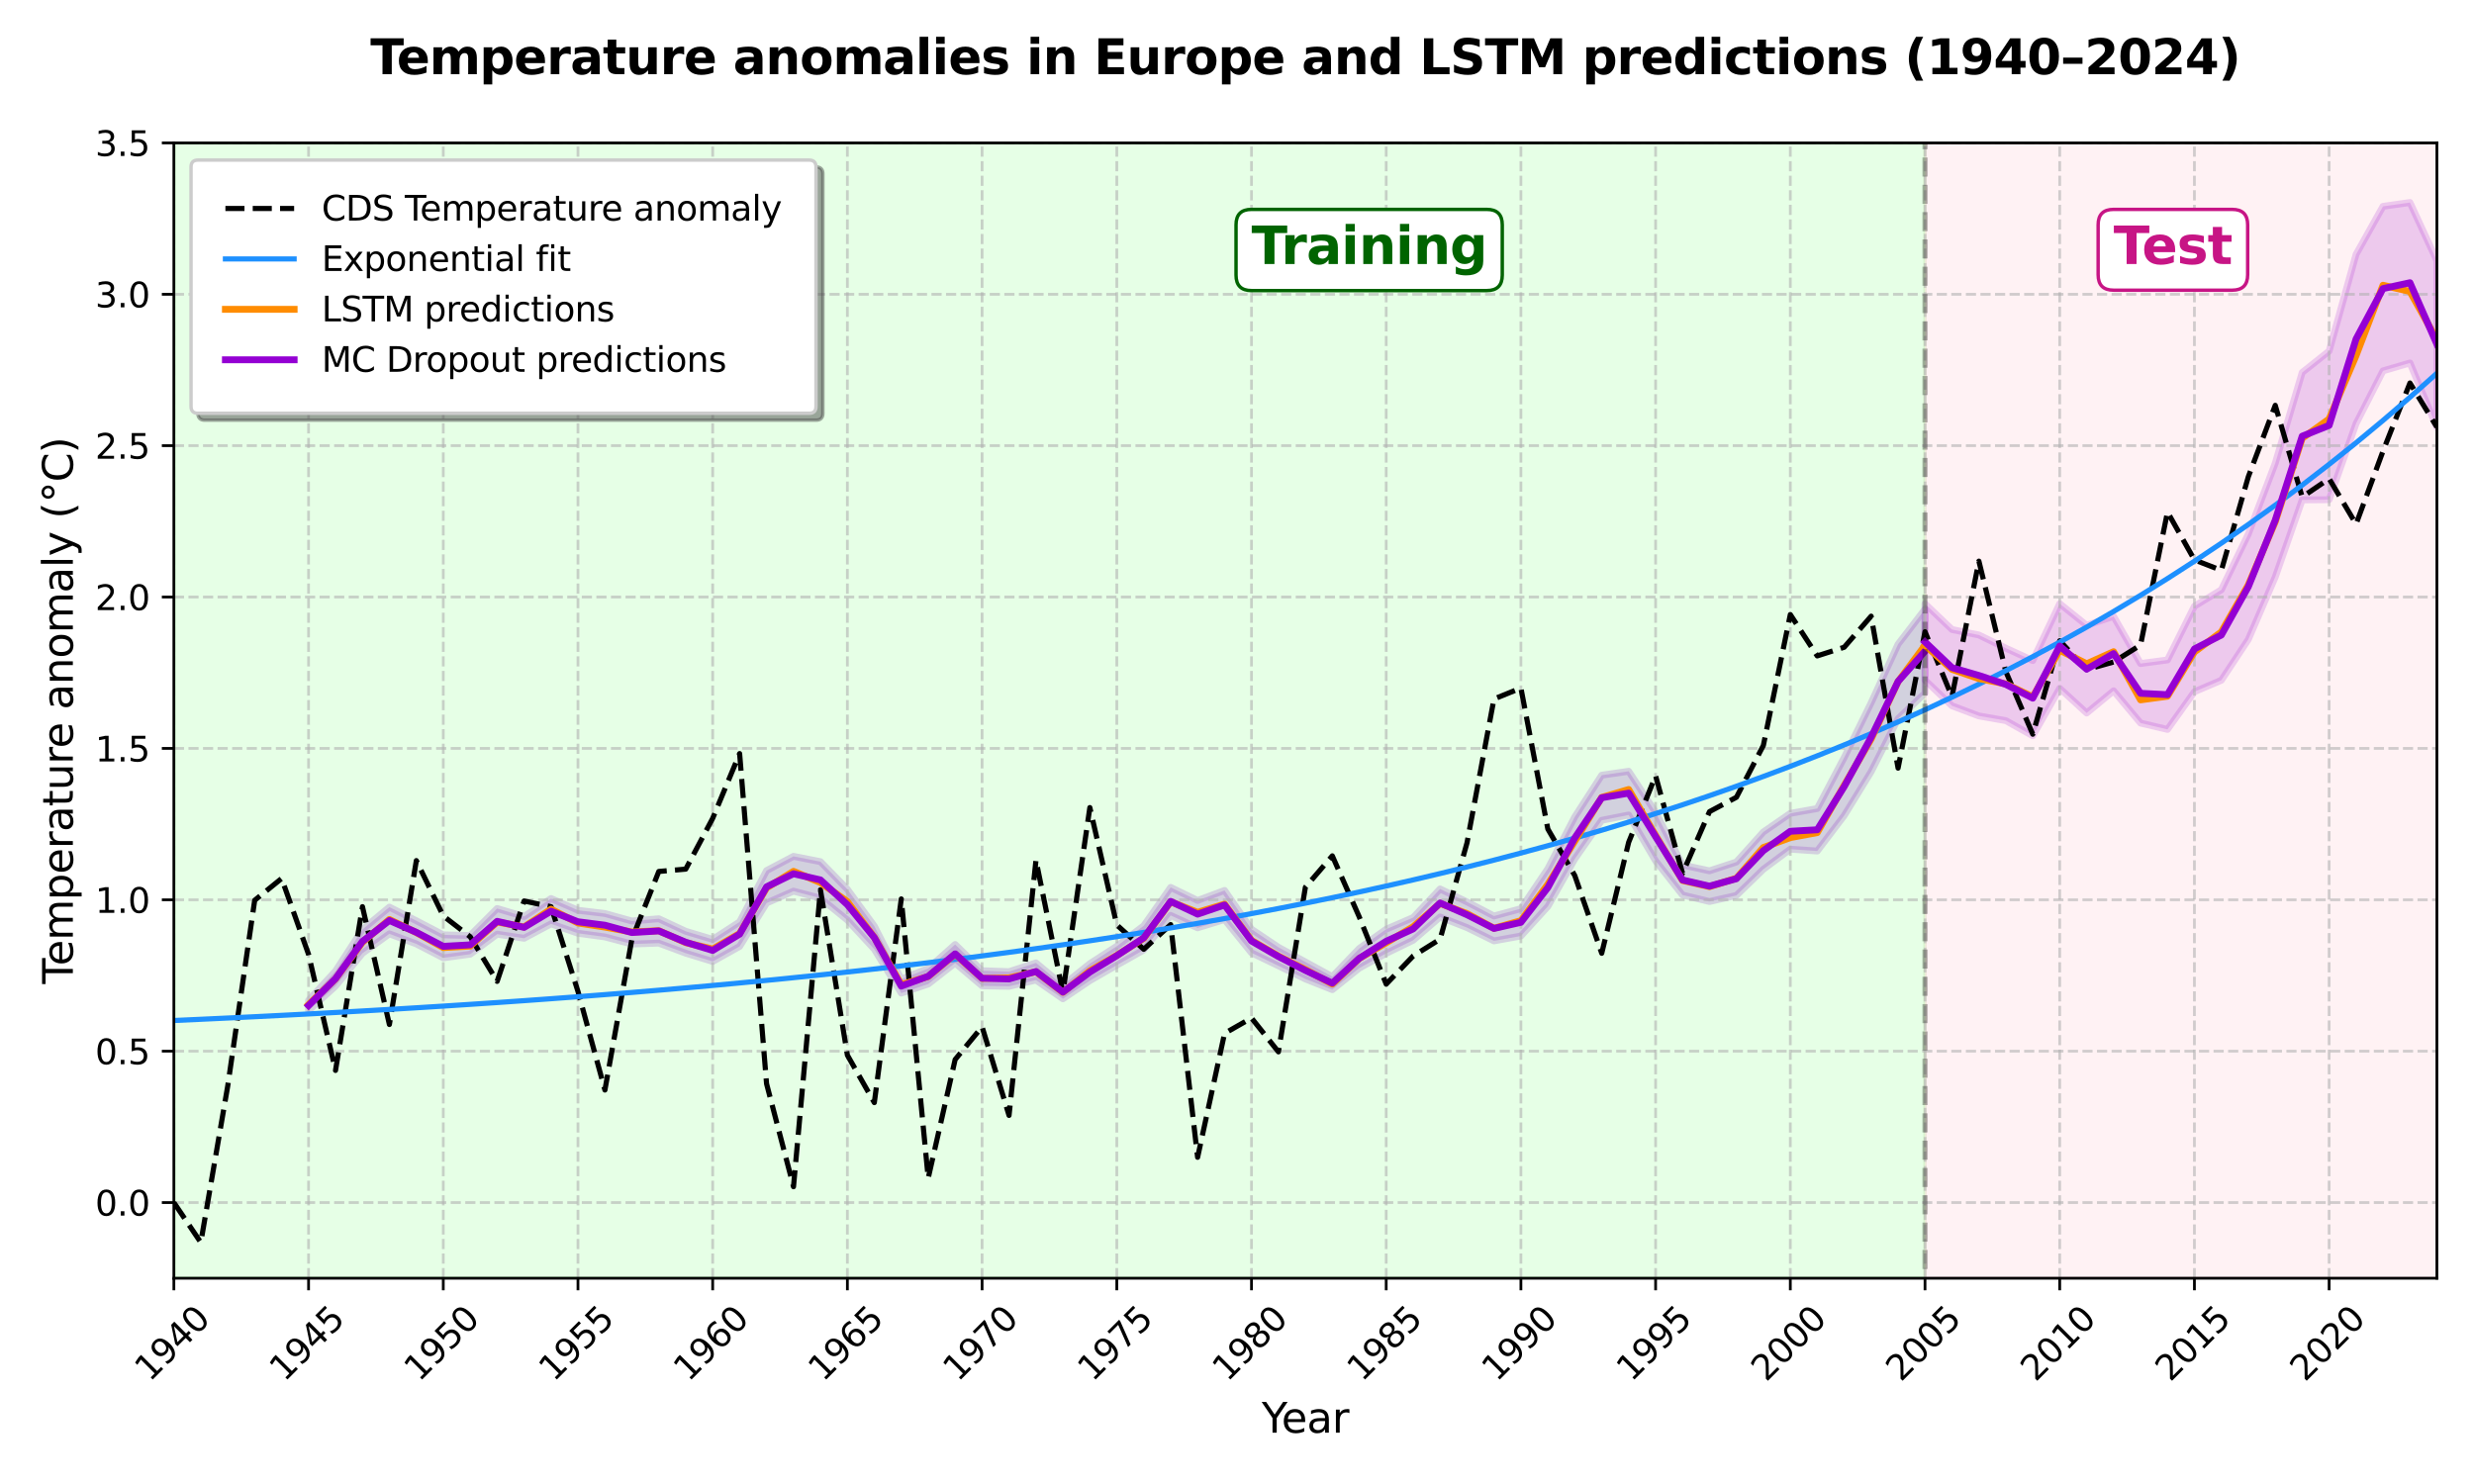 <?xml version="1.0" encoding="utf-8" standalone="no"?>
<!DOCTYPE svg PUBLIC "-//W3C//DTD SVG 1.1//EN"
  "http://www.w3.org/Graphics/SVG/1.1/DTD/svg11.dtd">
<svg xmlns:xlink="http://www.w3.org/1999/xlink" width="720pt" height="432pt" viewBox="0 0 720 432" xmlns="http://www.w3.org/2000/svg" version="1.1">
 <defs>
  <style type="text/css">*{stroke-linejoin: round; stroke-linecap: butt}</style>
 </defs>
 <g id="figure_1">
  <g id="patch_1">
   <path d="M 0 432 
L 720 432 
L 720 0 
L 0 0 
z
" style="fill: #ffffff"/>
  </g>
  <g id="axes_1">
   <g id="patch_2">
    <path d="M 50.6 372.102 
L 709.2 372.102 
L 709.2 41.6 
L 50.6 41.6 
z
" style="fill: #ffffff"/>
   </g>
   <g id="FillBetweenPolyCollection_1">
    <defs>
     <path id="me236cb9d3c" d="M 89.802 -137.786 
L 89.802 -140.804 
L 97.643 -149.309 
L 105.483 -161.428 
L 113.324 -167.933 
L 121.164 -163.969 
L 129.005 -159.864 
L 136.845 -159.67 
L 144.686 -167.526 
L 152.526 -165.203 
L 160.367 -170.431 
L 168.207 -167.015 
L 176.048 -166.075 
L 183.888 -163.884 
L 191.729 -164.552 
L 199.569 -160.896 
L 207.41 -158.541 
L 215.25 -163.627 
L 223.09 -178.566 
L 230.931 -182.711 
L 238.771 -181.164 
L 246.612 -173.112 
L 254.452 -162.398 
L 262.293 -146.969 
L 270.133 -150.06 
L 277.974 -157.054 
L 285.814 -149.422 
L 293.655 -149.148 
L 301.495 -151.696 
L 309.336 -145.165 
L 317.176 -151.47 
L 325.017 -156.549 
L 332.857 -162.498 
L 340.698 -173.671 
L 348.538 -169.864 
L 356.379 -172.788 
L 364.219 -161.505 
L 372.06 -156.237 
L 379.9 -151.975 
L 387.74 -147.69 
L 395.581 -155.881 
L 403.421 -161.504 
L 411.262 -164.894 
L 419.102 -173.216 
L 426.943 -169.447 
L 434.783 -165.345 
L 442.624 -167.483 
L 450.464 -179.105 
L 458.305 -194.203 
L 466.145 -206.336 
L 473.986 -207.483 
L 481.826 -195.515 
L 489.667 -180.203 
L 497.507 -178.502 
L 505.348 -181.068 
L 513.188 -189.808 
L 521.029 -195.223 
L 528.869 -196.631 
L 536.71 -211.471 
L 544.55 -227.402 
L 552.39 -244.463 
L 560.231 -254.666 
L 560.231 -230.226 
L 560.231 -230.226 
L 552.39 -222.791 
L 544.55 -207.36 
L 536.71 -194.582 
L 528.869 -184.263 
L 521.029 -184.803 
L 513.188 -178.957 
L 505.348 -171.337 
L 497.507 -169.566 
L 489.667 -171.457 
L 481.826 -181.401 
L 473.986 -194.753 
L 466.145 -193.205 
L 458.305 -181.962 
L 450.464 -168.142 
L 442.624 -159.521 
L 434.783 -158.107 
L 426.943 -161.973 
L 419.102 -165.063 
L 411.262 -158.288 
L 403.421 -154.474 
L 395.581 -150.182 
L 387.74 -143.906 
L 379.9 -147.028 
L 372.06 -150.852 
L 364.219 -154.633 
L 356.379 -164.329 
L 348.538 -161.912 
L 340.698 -165.525 
L 332.857 -155.459 
L 325.017 -151.038 
L 317.176 -146.538 
L 309.336 -141.252 
L 301.495 -146.698 
L 293.655 -144.882 
L 285.814 -145.024 
L 277.974 -151.66 
L 270.133 -145.544 
L 262.293 -142.905 
L 254.452 -155.69 
L 246.612 -164.167 
L 238.771 -170.54 
L 230.931 -172.582 
L 223.09 -169.12 
L 215.25 -156.494 
L 207.41 -152.115 
L 199.569 -154.525 
L 191.729 -157.452 
L 183.888 -157.182 
L 176.048 -159.262 
L 168.207 -160.319 
L 160.367 -163.067 
L 152.526 -158.87 
L 144.686 -160.056 
L 136.845 -154.225 
L 129.005 -153.166 
L 121.164 -157.229 
L 113.324 -160.157 
L 105.483 -154.496 
L 97.643 -144.928 
L 89.802 -137.786 
z
" style="stroke: #9400d3; stroke-opacity: 0.2; stroke-width: 2"/>
    </defs>
    <g clip-path="url(#pdd6236ed7f)">
     <use xlink:href="#me236cb9d3c" x="0" y="432" style="fill: #9400d3; fill-opacity: 0.2; stroke: #9400d3; stroke-opacity: 0.2; stroke-width: 2"/>
    </g>
   </g>
   <g id="FillBetweenPolyCollection_2">
    <defs>
     <path id="ma94c4a49f5" d="M 560.231 -234.022 
L 560.231 -256.24 
L 568.071 -248.746 
L 575.912 -247.144 
L 583.752 -243.31 
L 591.593 -239.714 
L 599.433 -256.267 
L 607.274 -249.968 
L 615.114 -252.573 
L 622.955 -238.838 
L 630.795 -239.88 
L 638.636 -255.532 
L 646.476 -260.314 
L 654.317 -276.526 
L 662.157 -297.146 
L 669.998 -323.557 
L 677.838 -329.802 
L 685.679 -357.949 
L 693.519 -371.932 
L 701.36 -373.051 
L 709.2 -356.089 
L 709.2 -307.539 
L 709.2 -307.539 
L 701.36 -326.341 
L 693.519 -324.044 
L 685.679 -308.699 
L 677.838 -286.542 
L 669.998 -286.481 
L 662.157 -264.023 
L 654.317 -245.85 
L 646.476 -233.979 
L 638.636 -230.635 
L 630.795 -219.666 
L 622.955 -221.514 
L 615.114 -230.899 
L 607.274 -224.441 
L 599.433 -231.617 
L 591.593 -217.814 
L 583.752 -222.22 
L 575.912 -223.588 
L 568.071 -226.54 
L 560.231 -234.022 
z
" style="stroke: #9400d3; stroke-opacity: 0.2; stroke-width: 2"/>
    </defs>
    <g clip-path="url(#pdd6236ed7f)">
     <use xlink:href="#ma94c4a49f5" x="0" y="432" style="fill: #9400d3; fill-opacity: 0.2; stroke: #9400d3; stroke-opacity: 0.2; stroke-width: 2"/>
    </g>
   </g>
   <g id="patch_3">
    <path d="M 50.6 372.102 
L 560.231 372.102 
L 560.231 41.6 
L 50.6 41.6 
z
" clip-path="url(#pdd6236ed7f)" style="fill: #00ff00; opacity: 0.1; stroke: #00ff00; stroke-linejoin: miter"/>
   </g>
   <g id="patch_4">
    <path d="M 560.231 372.102 
L 709.2 372.102 
L 709.2 41.6 
L 560.231 41.6 
z
" clip-path="url(#pdd6236ed7f)" style="fill: #ffc0cb; opacity: 0.2; stroke: #ffc0cb; stroke-linejoin: miter"/>
   </g>
   <g id="matplotlib.axis_1">
    <g id="xtick_1">
     <g id="line2d_1">
      <path d="M 50.6 372.102 
L 50.6 41.6 
" clip-path="url(#pdd6236ed7f)" style="fill: none; stroke-dasharray: 2.96,1.28; stroke-dashoffset: 0; stroke: #b0b0b0; stroke-opacity: 0.6; stroke-width: 0.8"/>
     </g>
     <g id="line2d_2">
      <defs>
       <path id="mc8d4238122" d="M 0 0 
L 0 3.5 
" style="stroke: #000000; stroke-width: 0.8"/>
      </defs>
      <g>
       <use xlink:href="#mc8d4238122" x="50.6" y="372.102" style="stroke: #000000; stroke-width: 0.8"/>
      </g>
     </g>
     <g id="text_1">
      <!-- 1940 -->
      <g transform="translate(43.553 402.471) rotate(-45) scale(0.1 -0.1)">
       <defs>
        <path id="DejaVuSans-31" d="M 794 531 
L 1825 531 
L 1825 4091 
L 703 3866 
L 703 4441 
L 1819 4666 
L 2450 4666 
L 2450 531 
L 3481 531 
L 3481 0 
L 794 0 
L 794 531 
z
" transform="scale(0.016)"/>
        <path id="DejaVuSans-39" d="M 703 97 
L 703 672 
Q 941 559 1184 500 
Q 1428 441 1663 441 
Q 2288 441 2617 861 
Q 2947 1281 2994 2138 
Q 2813 1869 2534 1725 
Q 2256 1581 1919 1581 
Q 1219 1581 811 2004 
Q 403 2428 403 3163 
Q 403 3881 828 4315 
Q 1253 4750 1959 4750 
Q 2769 4750 3195 4129 
Q 3622 3509 3622 2328 
Q 3622 1225 3098 567 
Q 2575 -91 1691 -91 
Q 1453 -91 1209 -44 
Q 966 3 703 97 
z
M 1959 2075 
Q 2384 2075 2632 2365 
Q 2881 2656 2881 3163 
Q 2881 3666 2632 3958 
Q 2384 4250 1959 4250 
Q 1534 4250 1286 3958 
Q 1038 3666 1038 3163 
Q 1038 2656 1286 2365 
Q 1534 2075 1959 2075 
z
" transform="scale(0.016)"/>
        <path id="DejaVuSans-34" d="M 2419 4116 
L 825 1625 
L 2419 1625 
L 2419 4116 
z
M 2253 4666 
L 3047 4666 
L 3047 1625 
L 3713 1625 
L 3713 1100 
L 3047 1100 
L 3047 0 
L 2419 0 
L 2419 1100 
L 313 1100 
L 313 1709 
L 2253 4666 
z
" transform="scale(0.016)"/>
        <path id="DejaVuSans-30" d="M 2034 4250 
Q 1547 4250 1301 3770 
Q 1056 3291 1056 2328 
Q 1056 1369 1301 889 
Q 1547 409 2034 409 
Q 2525 409 2770 889 
Q 3016 1369 3016 2328 
Q 3016 3291 2770 3770 
Q 2525 4250 2034 4250 
z
M 2034 4750 
Q 2819 4750 3233 4129 
Q 3647 3509 3647 2328 
Q 3647 1150 3233 529 
Q 2819 -91 2034 -91 
Q 1250 -91 836 529 
Q 422 1150 422 2328 
Q 422 3509 836 4129 
Q 1250 4750 2034 4750 
z
" transform="scale(0.016)"/>
       </defs>
       <use xlink:href="#DejaVuSans-31"/>
       <use xlink:href="#DejaVuSans-39" transform="translate(63.623 0)"/>
       <use xlink:href="#DejaVuSans-34" transform="translate(127.246 0)"/>
       <use xlink:href="#DejaVuSans-30" transform="translate(190.869 0)"/>
      </g>
     </g>
    </g>
    <g id="xtick_2">
     <g id="line2d_3">
      <path d="M 89.802 372.102 
L 89.802 41.6 
" clip-path="url(#pdd6236ed7f)" style="fill: none; stroke-dasharray: 2.96,1.28; stroke-dashoffset: 0; stroke: #b0b0b0; stroke-opacity: 0.6; stroke-width: 0.8"/>
     </g>
     <g id="line2d_4">
      <g>
       <use xlink:href="#mc8d4238122" x="89.802" y="372.102" style="stroke: #000000; stroke-width: 0.8"/>
      </g>
     </g>
     <g id="text_2">
      <!-- 1945 -->
      <g transform="translate(82.756 402.471) rotate(-45) scale(0.1 -0.1)">
       <defs>
        <path id="DejaVuSans-35" d="M 691 4666 
L 3169 4666 
L 3169 4134 
L 1269 4134 
L 1269 2991 
Q 1406 3038 1543 3061 
Q 1681 3084 1819 3084 
Q 2600 3084 3056 2656 
Q 3513 2228 3513 1497 
Q 3513 744 3044 326 
Q 2575 -91 1722 -91 
Q 1428 -91 1123 -41 
Q 819 9 494 109 
L 494 744 
Q 775 591 1075 516 
Q 1375 441 1709 441 
Q 2250 441 2565 725 
Q 2881 1009 2881 1497 
Q 2881 1984 2565 2268 
Q 2250 2553 1709 2553 
Q 1456 2553 1204 2497 
Q 953 2441 691 2322 
L 691 4666 
z
" transform="scale(0.016)"/>
       </defs>
       <use xlink:href="#DejaVuSans-31"/>
       <use xlink:href="#DejaVuSans-39" transform="translate(63.623 0)"/>
       <use xlink:href="#DejaVuSans-34" transform="translate(127.246 0)"/>
       <use xlink:href="#DejaVuSans-35" transform="translate(190.869 0)"/>
      </g>
     </g>
    </g>
    <g id="xtick_3">
     <g id="line2d_5">
      <path d="M 129.005 372.102 
L 129.005 41.6 
" clip-path="url(#pdd6236ed7f)" style="fill: none; stroke-dasharray: 2.96,1.28; stroke-dashoffset: 0; stroke: #b0b0b0; stroke-opacity: 0.6; stroke-width: 0.8"/>
     </g>
     <g id="line2d_6">
      <g>
       <use xlink:href="#mc8d4238122" x="129.005" y="372.102" style="stroke: #000000; stroke-width: 0.8"/>
      </g>
     </g>
     <g id="text_3">
      <!-- 1950 -->
      <g transform="translate(121.958 402.471) rotate(-45) scale(0.1 -0.1)">
       <use xlink:href="#DejaVuSans-31"/>
       <use xlink:href="#DejaVuSans-39" transform="translate(63.623 0)"/>
       <use xlink:href="#DejaVuSans-35" transform="translate(127.246 0)"/>
       <use xlink:href="#DejaVuSans-30" transform="translate(190.869 0)"/>
      </g>
     </g>
    </g>
    <g id="xtick_4">
     <g id="line2d_7">
      <path d="M 168.207 372.102 
L 168.207 41.6 
" clip-path="url(#pdd6236ed7f)" style="fill: none; stroke-dasharray: 2.96,1.28; stroke-dashoffset: 0; stroke: #b0b0b0; stroke-opacity: 0.6; stroke-width: 0.8"/>
     </g>
     <g id="line2d_8">
      <g>
       <use xlink:href="#mc8d4238122" x="168.207" y="372.102" style="stroke: #000000; stroke-width: 0.8"/>
      </g>
     </g>
     <g id="text_4">
      <!-- 1955 -->
      <g transform="translate(161.16 402.471) rotate(-45) scale(0.1 -0.1)">
       <use xlink:href="#DejaVuSans-31"/>
       <use xlink:href="#DejaVuSans-39" transform="translate(63.623 0)"/>
       <use xlink:href="#DejaVuSans-35" transform="translate(127.246 0)"/>
       <use xlink:href="#DejaVuSans-35" transform="translate(190.869 0)"/>
      </g>
     </g>
    </g>
    <g id="xtick_5">
     <g id="line2d_9">
      <path d="M 207.41 372.102 
L 207.41 41.6 
" clip-path="url(#pdd6236ed7f)" style="fill: none; stroke-dasharray: 2.96,1.28; stroke-dashoffset: 0; stroke: #b0b0b0; stroke-opacity: 0.6; stroke-width: 0.8"/>
     </g>
     <g id="line2d_10">
      <g>
       <use xlink:href="#mc8d4238122" x="207.41" y="372.102" style="stroke: #000000; stroke-width: 0.8"/>
      </g>
     </g>
     <g id="text_5">
      <!-- 1960 -->
      <g transform="translate(200.363 402.471) rotate(-45) scale(0.1 -0.1)">
       <defs>
        <path id="DejaVuSans-36" d="M 2113 2584 
Q 1688 2584 1439 2293 
Q 1191 2003 1191 1497 
Q 1191 994 1439 701 
Q 1688 409 2113 409 
Q 2538 409 2786 701 
Q 3034 994 3034 1497 
Q 3034 2003 2786 2293 
Q 2538 2584 2113 2584 
z
M 3366 4563 
L 3366 3988 
Q 3128 4100 2886 4159 
Q 2644 4219 2406 4219 
Q 1781 4219 1451 3797 
Q 1122 3375 1075 2522 
Q 1259 2794 1537 2939 
Q 1816 3084 2150 3084 
Q 2853 3084 3261 2657 
Q 3669 2231 3669 1497 
Q 3669 778 3244 343 
Q 2819 -91 2113 -91 
Q 1303 -91 875 529 
Q 447 1150 447 2328 
Q 447 3434 972 4092 
Q 1497 4750 2381 4750 
Q 2619 4750 2861 4703 
Q 3103 4656 3366 4563 
z
" transform="scale(0.016)"/>
       </defs>
       <use xlink:href="#DejaVuSans-31"/>
       <use xlink:href="#DejaVuSans-39" transform="translate(63.623 0)"/>
       <use xlink:href="#DejaVuSans-36" transform="translate(127.246 0)"/>
       <use xlink:href="#DejaVuSans-30" transform="translate(190.869 0)"/>
      </g>
     </g>
    </g>
    <g id="xtick_6">
     <g id="line2d_11">
      <path d="M 246.612 372.102 
L 246.612 41.6 
" clip-path="url(#pdd6236ed7f)" style="fill: none; stroke-dasharray: 2.96,1.28; stroke-dashoffset: 0; stroke: #b0b0b0; stroke-opacity: 0.6; stroke-width: 0.8"/>
     </g>
     <g id="line2d_12">
      <g>
       <use xlink:href="#mc8d4238122" x="246.612" y="372.102" style="stroke: #000000; stroke-width: 0.8"/>
      </g>
     </g>
     <g id="text_6">
      <!-- 1965 -->
      <g transform="translate(239.565 402.471) rotate(-45) scale(0.1 -0.1)">
       <use xlink:href="#DejaVuSans-31"/>
       <use xlink:href="#DejaVuSans-39" transform="translate(63.623 0)"/>
       <use xlink:href="#DejaVuSans-36" transform="translate(127.246 0)"/>
       <use xlink:href="#DejaVuSans-35" transform="translate(190.869 0)"/>
      </g>
     </g>
    </g>
    <g id="xtick_7">
     <g id="line2d_13">
      <path d="M 285.814 372.102 
L 285.814 41.6 
" clip-path="url(#pdd6236ed7f)" style="fill: none; stroke-dasharray: 2.96,1.28; stroke-dashoffset: 0; stroke: #b0b0b0; stroke-opacity: 0.6; stroke-width: 0.8"/>
     </g>
     <g id="line2d_14">
      <g>
       <use xlink:href="#mc8d4238122" x="285.814" y="372.102" style="stroke: #000000; stroke-width: 0.8"/>
      </g>
     </g>
     <g id="text_7">
      <!-- 1970 -->
      <g transform="translate(278.768 402.471) rotate(-45) scale(0.1 -0.1)">
       <defs>
        <path id="DejaVuSans-37" d="M 525 4666 
L 3525 4666 
L 3525 4397 
L 1831 0 
L 1172 0 
L 2766 4134 
L 525 4134 
L 525 4666 
z
" transform="scale(0.016)"/>
       </defs>
       <use xlink:href="#DejaVuSans-31"/>
       <use xlink:href="#DejaVuSans-39" transform="translate(63.623 0)"/>
       <use xlink:href="#DejaVuSans-37" transform="translate(127.246 0)"/>
       <use xlink:href="#DejaVuSans-30" transform="translate(190.869 0)"/>
      </g>
     </g>
    </g>
    <g id="xtick_8">
     <g id="line2d_15">
      <path d="M 325.017 372.102 
L 325.017 41.6 
" clip-path="url(#pdd6236ed7f)" style="fill: none; stroke-dasharray: 2.96,1.28; stroke-dashoffset: 0; stroke: #b0b0b0; stroke-opacity: 0.6; stroke-width: 0.8"/>
     </g>
     <g id="line2d_16">
      <g>
       <use xlink:href="#mc8d4238122" x="325.017" y="372.102" style="stroke: #000000; stroke-width: 0.8"/>
      </g>
     </g>
     <g id="text_8">
      <!-- 1975 -->
      <g transform="translate(317.97 402.471) rotate(-45) scale(0.1 -0.1)">
       <use xlink:href="#DejaVuSans-31"/>
       <use xlink:href="#DejaVuSans-39" transform="translate(63.623 0)"/>
       <use xlink:href="#DejaVuSans-37" transform="translate(127.246 0)"/>
       <use xlink:href="#DejaVuSans-35" transform="translate(190.869 0)"/>
      </g>
     </g>
    </g>
    <g id="xtick_9">
     <g id="line2d_17">
      <path d="M 364.219 372.102 
L 364.219 41.6 
" clip-path="url(#pdd6236ed7f)" style="fill: none; stroke-dasharray: 2.96,1.28; stroke-dashoffset: 0; stroke: #b0b0b0; stroke-opacity: 0.6; stroke-width: 0.8"/>
     </g>
     <g id="line2d_18">
      <g>
       <use xlink:href="#mc8d4238122" x="364.219" y="372.102" style="stroke: #000000; stroke-width: 0.8"/>
      </g>
     </g>
     <g id="text_9">
      <!-- 1980 -->
      <g transform="translate(357.172 402.471) rotate(-45) scale(0.1 -0.1)">
       <defs>
        <path id="DejaVuSans-38" d="M 2034 2216 
Q 1584 2216 1326 1975 
Q 1069 1734 1069 1313 
Q 1069 891 1326 650 
Q 1584 409 2034 409 
Q 2484 409 2743 651 
Q 3003 894 3003 1313 
Q 3003 1734 2745 1975 
Q 2488 2216 2034 2216 
z
M 1403 2484 
Q 997 2584 770 2862 
Q 544 3141 544 3541 
Q 544 4100 942 4425 
Q 1341 4750 2034 4750 
Q 2731 4750 3128 4425 
Q 3525 4100 3525 3541 
Q 3525 3141 3298 2862 
Q 3072 2584 2669 2484 
Q 3125 2378 3379 2068 
Q 3634 1759 3634 1313 
Q 3634 634 3220 271 
Q 2806 -91 2034 -91 
Q 1263 -91 848 271 
Q 434 634 434 1313 
Q 434 1759 690 2068 
Q 947 2378 1403 2484 
z
M 1172 3481 
Q 1172 3119 1398 2916 
Q 1625 2713 2034 2713 
Q 2441 2713 2670 2916 
Q 2900 3119 2900 3481 
Q 2900 3844 2670 4047 
Q 2441 4250 2034 4250 
Q 1625 4250 1398 4047 
Q 1172 3844 1172 3481 
z
" transform="scale(0.016)"/>
       </defs>
       <use xlink:href="#DejaVuSans-31"/>
       <use xlink:href="#DejaVuSans-39" transform="translate(63.623 0)"/>
       <use xlink:href="#DejaVuSans-38" transform="translate(127.246 0)"/>
       <use xlink:href="#DejaVuSans-30" transform="translate(190.869 0)"/>
      </g>
     </g>
    </g>
    <g id="xtick_10">
     <g id="line2d_19">
      <path d="M 403.421 372.102 
L 403.421 41.6 
" clip-path="url(#pdd6236ed7f)" style="fill: none; stroke-dasharray: 2.96,1.28; stroke-dashoffset: 0; stroke: #b0b0b0; stroke-opacity: 0.6; stroke-width: 0.8"/>
     </g>
     <g id="line2d_20">
      <g>
       <use xlink:href="#mc8d4238122" x="403.421" y="372.102" style="stroke: #000000; stroke-width: 0.8"/>
      </g>
     </g>
     <g id="text_10">
      <!-- 1985 -->
      <g transform="translate(396.375 402.471) rotate(-45) scale(0.1 -0.1)">
       <use xlink:href="#DejaVuSans-31"/>
       <use xlink:href="#DejaVuSans-39" transform="translate(63.623 0)"/>
       <use xlink:href="#DejaVuSans-38" transform="translate(127.246 0)"/>
       <use xlink:href="#DejaVuSans-35" transform="translate(190.869 0)"/>
      </g>
     </g>
    </g>
    <g id="xtick_11">
     <g id="line2d_21">
      <path d="M 442.624 372.102 
L 442.624 41.6 
" clip-path="url(#pdd6236ed7f)" style="fill: none; stroke-dasharray: 2.96,1.28; stroke-dashoffset: 0; stroke: #b0b0b0; stroke-opacity: 0.6; stroke-width: 0.8"/>
     </g>
     <g id="line2d_22">
      <g>
       <use xlink:href="#mc8d4238122" x="442.624" y="372.102" style="stroke: #000000; stroke-width: 0.8"/>
      </g>
     </g>
     <g id="text_11">
      <!-- 1990 -->
      <g transform="translate(435.577 402.471) rotate(-45) scale(0.1 -0.1)">
       <use xlink:href="#DejaVuSans-31"/>
       <use xlink:href="#DejaVuSans-39" transform="translate(63.623 0)"/>
       <use xlink:href="#DejaVuSans-39" transform="translate(127.246 0)"/>
       <use xlink:href="#DejaVuSans-30" transform="translate(190.869 0)"/>
      </g>
     </g>
    </g>
    <g id="xtick_12">
     <g id="line2d_23">
      <path d="M 481.826 372.102 
L 481.826 41.6 
" clip-path="url(#pdd6236ed7f)" style="fill: none; stroke-dasharray: 2.96,1.28; stroke-dashoffset: 0; stroke: #b0b0b0; stroke-opacity: 0.6; stroke-width: 0.8"/>
     </g>
     <g id="line2d_24">
      <g>
       <use xlink:href="#mc8d4238122" x="481.826" y="372.102" style="stroke: #000000; stroke-width: 0.8"/>
      </g>
     </g>
     <g id="text_12">
      <!-- 1995 -->
      <g transform="translate(474.779 402.471) rotate(-45) scale(0.1 -0.1)">
       <use xlink:href="#DejaVuSans-31"/>
       <use xlink:href="#DejaVuSans-39" transform="translate(63.623 0)"/>
       <use xlink:href="#DejaVuSans-39" transform="translate(127.246 0)"/>
       <use xlink:href="#DejaVuSans-35" transform="translate(190.869 0)"/>
      </g>
     </g>
    </g>
    <g id="xtick_13">
     <g id="line2d_25">
      <path d="M 521.029 372.102 
L 521.029 41.6 
" clip-path="url(#pdd6236ed7f)" style="fill: none; stroke-dasharray: 2.96,1.28; stroke-dashoffset: 0; stroke: #b0b0b0; stroke-opacity: 0.6; stroke-width: 0.8"/>
     </g>
     <g id="line2d_26">
      <g>
       <use xlink:href="#mc8d4238122" x="521.029" y="372.102" style="stroke: #000000; stroke-width: 0.8"/>
      </g>
     </g>
     <g id="text_13">
      <!-- 2000 -->
      <g transform="translate(513.982 402.471) rotate(-45) scale(0.1 -0.1)">
       <defs>
        <path id="DejaVuSans-32" d="M 1228 531 
L 3431 531 
L 3431 0 
L 469 0 
L 469 531 
Q 828 903 1448 1529 
Q 2069 2156 2228 2338 
Q 2531 2678 2651 2914 
Q 2772 3150 2772 3378 
Q 2772 3750 2511 3984 
Q 2250 4219 1831 4219 
Q 1534 4219 1204 4116 
Q 875 4013 500 3803 
L 500 4441 
Q 881 4594 1212 4672 
Q 1544 4750 1819 4750 
Q 2544 4750 2975 4387 
Q 3406 4025 3406 3419 
Q 3406 3131 3298 2873 
Q 3191 2616 2906 2266 
Q 2828 2175 2409 1742 
Q 1991 1309 1228 531 
z
" transform="scale(0.016)"/>
       </defs>
       <use xlink:href="#DejaVuSans-32"/>
       <use xlink:href="#DejaVuSans-30" transform="translate(63.623 0)"/>
       <use xlink:href="#DejaVuSans-30" transform="translate(127.246 0)"/>
       <use xlink:href="#DejaVuSans-30" transform="translate(190.869 0)"/>
      </g>
     </g>
    </g>
    <g id="xtick_14">
     <g id="line2d_27">
      <path d="M 560.231 372.102 
L 560.231 41.6 
" clip-path="url(#pdd6236ed7f)" style="fill: none; stroke-dasharray: 2.96,1.28; stroke-dashoffset: 0; stroke: #b0b0b0; stroke-opacity: 0.6; stroke-width: 0.8"/>
     </g>
     <g id="line2d_28">
      <g>
       <use xlink:href="#mc8d4238122" x="560.231" y="372.102" style="stroke: #000000; stroke-width: 0.8"/>
      </g>
     </g>
     <g id="text_14">
      <!-- 2005 -->
      <g transform="translate(553.184 402.471) rotate(-45) scale(0.1 -0.1)">
       <use xlink:href="#DejaVuSans-32"/>
       <use xlink:href="#DejaVuSans-30" transform="translate(63.623 0)"/>
       <use xlink:href="#DejaVuSans-30" transform="translate(127.246 0)"/>
       <use xlink:href="#DejaVuSans-35" transform="translate(190.869 0)"/>
      </g>
     </g>
    </g>
    <g id="xtick_15">
     <g id="line2d_29">
      <path d="M 599.433 372.102 
L 599.433 41.6 
" clip-path="url(#pdd6236ed7f)" style="fill: none; stroke-dasharray: 2.96,1.28; stroke-dashoffset: 0; stroke: #b0b0b0; stroke-opacity: 0.6; stroke-width: 0.8"/>
     </g>
     <g id="line2d_30">
      <g>
       <use xlink:href="#mc8d4238122" x="599.433" y="372.102" style="stroke: #000000; stroke-width: 0.8"/>
      </g>
     </g>
     <g id="text_15">
      <!-- 2010 -->
      <g transform="translate(592.387 402.471) rotate(-45) scale(0.1 -0.1)">
       <use xlink:href="#DejaVuSans-32"/>
       <use xlink:href="#DejaVuSans-30" transform="translate(63.623 0)"/>
       <use xlink:href="#DejaVuSans-31" transform="translate(127.246 0)"/>
       <use xlink:href="#DejaVuSans-30" transform="translate(190.869 0)"/>
      </g>
     </g>
    </g>
    <g id="xtick_16">
     <g id="line2d_31">
      <path d="M 638.636 372.102 
L 638.636 41.6 
" clip-path="url(#pdd6236ed7f)" style="fill: none; stroke-dasharray: 2.96,1.28; stroke-dashoffset: 0; stroke: #b0b0b0; stroke-opacity: 0.6; stroke-width: 0.8"/>
     </g>
     <g id="line2d_32">
      <g>
       <use xlink:href="#mc8d4238122" x="638.636" y="372.102" style="stroke: #000000; stroke-width: 0.8"/>
      </g>
     </g>
     <g id="text_16">
      <!-- 2015 -->
      <g transform="translate(631.589 402.471) rotate(-45) scale(0.1 -0.1)">
       <use xlink:href="#DejaVuSans-32"/>
       <use xlink:href="#DejaVuSans-30" transform="translate(63.623 0)"/>
       <use xlink:href="#DejaVuSans-31" transform="translate(127.246 0)"/>
       <use xlink:href="#DejaVuSans-35" transform="translate(190.869 0)"/>
      </g>
     </g>
    </g>
    <g id="xtick_17">
     <g id="line2d_33">
      <path d="M 677.838 372.102 
L 677.838 41.6 
" clip-path="url(#pdd6236ed7f)" style="fill: none; stroke-dasharray: 2.96,1.28; stroke-dashoffset: 0; stroke: #b0b0b0; stroke-opacity: 0.6; stroke-width: 0.8"/>
     </g>
     <g id="line2d_34">
      <g>
       <use xlink:href="#mc8d4238122" x="677.838" y="372.102" style="stroke: #000000; stroke-width: 0.8"/>
      </g>
     </g>
     <g id="text_17">
      <!-- 2020 -->
      <g transform="translate(670.791 402.471) rotate(-45) scale(0.1 -0.1)">
       <use xlink:href="#DejaVuSans-32"/>
       <use xlink:href="#DejaVuSans-30" transform="translate(63.623 0)"/>
       <use xlink:href="#DejaVuSans-32" transform="translate(127.246 0)"/>
       <use xlink:href="#DejaVuSans-30" transform="translate(190.869 0)"/>
      </g>
     </g>
    </g>
    <g id="text_18">
     <!-- Year -->
     <g transform="translate(367.195 417.06) scale(0.12 -0.12)">
      <defs>
       <path id="DejaVuSans-59" d="M -13 4666 
L 666 4666 
L 1959 2747 
L 3244 4666 
L 3922 4666 
L 2272 2222 
L 2272 0 
L 1638 0 
L 1638 2222 
L -13 4666 
z
" transform="scale(0.016)"/>
       <path id="DejaVuSans-65" d="M 3597 1894 
L 3597 1613 
L 953 1613 
Q 991 1019 1311 708 
Q 1631 397 2203 397 
Q 2534 397 2845 478 
Q 3156 559 3463 722 
L 3463 178 
Q 3153 47 2828 -22 
Q 2503 -91 2169 -91 
Q 1331 -91 842 396 
Q 353 884 353 1716 
Q 353 2575 817 3079 
Q 1281 3584 2069 3584 
Q 2775 3584 3186 3129 
Q 3597 2675 3597 1894 
z
M 3022 2063 
Q 3016 2534 2758 2815 
Q 2500 3097 2075 3097 
Q 1594 3097 1305 2825 
Q 1016 2553 972 2059 
L 3022 2063 
z
" transform="scale(0.016)"/>
       <path id="DejaVuSans-61" d="M 2194 1759 
Q 1497 1759 1228 1600 
Q 959 1441 959 1056 
Q 959 750 1161 570 
Q 1363 391 1709 391 
Q 2188 391 2477 730 
Q 2766 1069 2766 1631 
L 2766 1759 
L 2194 1759 
z
M 3341 1997 
L 3341 0 
L 2766 0 
L 2766 531 
Q 2569 213 2275 61 
Q 1981 -91 1556 -91 
Q 1019 -91 701 211 
Q 384 513 384 1019 
Q 384 1609 779 1909 
Q 1175 2209 1959 2209 
L 2766 2209 
L 2766 2266 
Q 2766 2663 2505 2880 
Q 2244 3097 1772 3097 
Q 1472 3097 1187 3025 
Q 903 2953 641 2809 
L 641 3341 
Q 956 3463 1253 3523 
Q 1550 3584 1831 3584 
Q 2591 3584 2966 3190 
Q 3341 2797 3341 1997 
z
" transform="scale(0.016)"/>
       <path id="DejaVuSans-72" d="M 2631 2963 
Q 2534 3019 2420 3045 
Q 2306 3072 2169 3072 
Q 1681 3072 1420 2755 
Q 1159 2438 1159 1844 
L 1159 0 
L 581 0 
L 581 3500 
L 1159 3500 
L 1159 2956 
Q 1341 3275 1631 3429 
Q 1922 3584 2338 3584 
Q 2397 3584 2469 3576 
Q 2541 3569 2628 3553 
L 2631 2963 
z
" transform="scale(0.016)"/>
      </defs>
      <use xlink:href="#DejaVuSans-59"/>
      <use xlink:href="#DejaVuSans-65" transform="translate(47.834 0)"/>
      <use xlink:href="#DejaVuSans-61" transform="translate(109.357 0)"/>
      <use xlink:href="#DejaVuSans-72" transform="translate(170.637 0)"/>
     </g>
    </g>
   </g>
   <g id="matplotlib.axis_2">
    <g id="ytick_1">
     <g id="line2d_35">
      <path d="M 50.6 350.069 
L 709.2 350.069 
" clip-path="url(#pdd6236ed7f)" style="fill: none; stroke-dasharray: 2.96,1.28; stroke-dashoffset: 0; stroke: #b0b0b0; stroke-opacity: 0.6; stroke-width: 0.8"/>
     </g>
     <g id="line2d_36">
      <defs>
       <path id="mf7862230bb" d="M 0 0 
L -3.5 0 
" style="stroke: #000000; stroke-width: 0.8"/>
      </defs>
      <g>
       <use xlink:href="#mf7862230bb" x="50.6" y="350.069" style="stroke: #000000; stroke-width: 0.8"/>
      </g>
     </g>
     <g id="text_19">
      <!-- 0.0 -->
      <g transform="translate(27.697 353.868) scale(0.1 -0.1)">
       <defs>
        <path id="DejaVuSans-2e" d="M 684 794 
L 1344 794 
L 1344 0 
L 684 0 
L 684 794 
z
" transform="scale(0.016)"/>
       </defs>
       <use xlink:href="#DejaVuSans-30"/>
       <use xlink:href="#DejaVuSans-2e" transform="translate(63.623 0)"/>
       <use xlink:href="#DejaVuSans-30" transform="translate(95.41 0)"/>
      </g>
     </g>
    </g>
    <g id="ytick_2">
     <g id="line2d_37">
      <path d="M 50.6 306.002 
L 709.2 306.002 
" clip-path="url(#pdd6236ed7f)" style="fill: none; stroke-dasharray: 2.96,1.28; stroke-dashoffset: 0; stroke: #b0b0b0; stroke-opacity: 0.6; stroke-width: 0.8"/>
     </g>
     <g id="line2d_38">
      <g>
       <use xlink:href="#mf7862230bb" x="50.6" y="306.002" style="stroke: #000000; stroke-width: 0.8"/>
      </g>
     </g>
     <g id="text_20">
      <!-- 0.5 -->
      <g transform="translate(27.697 309.801) scale(0.1 -0.1)">
       <use xlink:href="#DejaVuSans-30"/>
       <use xlink:href="#DejaVuSans-2e" transform="translate(63.623 0)"/>
       <use xlink:href="#DejaVuSans-35" transform="translate(95.41 0)"/>
      </g>
     </g>
    </g>
    <g id="ytick_3">
     <g id="line2d_39">
      <path d="M 50.6 261.935 
L 709.2 261.935 
" clip-path="url(#pdd6236ed7f)" style="fill: none; stroke-dasharray: 2.96,1.28; stroke-dashoffset: 0; stroke: #b0b0b0; stroke-opacity: 0.6; stroke-width: 0.8"/>
     </g>
     <g id="line2d_40">
      <g>
       <use xlink:href="#mf7862230bb" x="50.6" y="261.935" style="stroke: #000000; stroke-width: 0.8"/>
      </g>
     </g>
     <g id="text_21">
      <!-- 1.0 -->
      <g transform="translate(27.697 265.734) scale(0.1 -0.1)">
       <use xlink:href="#DejaVuSans-31"/>
       <use xlink:href="#DejaVuSans-2e" transform="translate(63.623 0)"/>
       <use xlink:href="#DejaVuSans-30" transform="translate(95.41 0)"/>
      </g>
     </g>
    </g>
    <g id="ytick_4">
     <g id="line2d_41">
      <path d="M 50.6 217.868 
L 709.2 217.868 
" clip-path="url(#pdd6236ed7f)" style="fill: none; stroke-dasharray: 2.96,1.28; stroke-dashoffset: 0; stroke: #b0b0b0; stroke-opacity: 0.6; stroke-width: 0.8"/>
     </g>
     <g id="line2d_42">
      <g>
       <use xlink:href="#mf7862230bb" x="50.6" y="217.868" style="stroke: #000000; stroke-width: 0.8"/>
      </g>
     </g>
     <g id="text_22">
      <!-- 1.5 -->
      <g transform="translate(27.697 221.667) scale(0.1 -0.1)">
       <use xlink:href="#DejaVuSans-31"/>
       <use xlink:href="#DejaVuSans-2e" transform="translate(63.623 0)"/>
       <use xlink:href="#DejaVuSans-35" transform="translate(95.41 0)"/>
      </g>
     </g>
    </g>
    <g id="ytick_5">
     <g id="line2d_43">
      <path d="M 50.6 173.801 
L 709.2 173.801 
" clip-path="url(#pdd6236ed7f)" style="fill: none; stroke-dasharray: 2.96,1.28; stroke-dashoffset: 0; stroke: #b0b0b0; stroke-opacity: 0.6; stroke-width: 0.8"/>
     </g>
     <g id="line2d_44">
      <g>
       <use xlink:href="#mf7862230bb" x="50.6" y="173.801" style="stroke: #000000; stroke-width: 0.8"/>
      </g>
     </g>
     <g id="text_23">
      <!-- 2.0 -->
      <g transform="translate(27.697 177.6) scale(0.1 -0.1)">
       <use xlink:href="#DejaVuSans-32"/>
       <use xlink:href="#DejaVuSans-2e" transform="translate(63.623 0)"/>
       <use xlink:href="#DejaVuSans-30" transform="translate(95.41 0)"/>
      </g>
     </g>
    </g>
    <g id="ytick_6">
     <g id="line2d_45">
      <path d="M 50.6 129.734 
L 709.2 129.734 
" clip-path="url(#pdd6236ed7f)" style="fill: none; stroke-dasharray: 2.96,1.28; stroke-dashoffset: 0; stroke: #b0b0b0; stroke-opacity: 0.6; stroke-width: 0.8"/>
     </g>
     <g id="line2d_46">
      <g>
       <use xlink:href="#mf7862230bb" x="50.6" y="129.734" style="stroke: #000000; stroke-width: 0.8"/>
      </g>
     </g>
     <g id="text_24">
      <!-- 2.5 -->
      <g transform="translate(27.697 133.533) scale(0.1 -0.1)">
       <use xlink:href="#DejaVuSans-32"/>
       <use xlink:href="#DejaVuSans-2e" transform="translate(63.623 0)"/>
       <use xlink:href="#DejaVuSans-35" transform="translate(95.41 0)"/>
      </g>
     </g>
    </g>
    <g id="ytick_7">
     <g id="line2d_47">
      <path d="M 50.6 85.667 
L 709.2 85.667 
" clip-path="url(#pdd6236ed7f)" style="fill: none; stroke-dasharray: 2.96,1.28; stroke-dashoffset: 0; stroke: #b0b0b0; stroke-opacity: 0.6; stroke-width: 0.8"/>
     </g>
     <g id="line2d_48">
      <g>
       <use xlink:href="#mf7862230bb" x="50.6" y="85.667" style="stroke: #000000; stroke-width: 0.8"/>
      </g>
     </g>
     <g id="text_25">
      <!-- 3.0 -->
      <g transform="translate(27.697 89.466) scale(0.1 -0.1)">
       <defs>
        <path id="DejaVuSans-33" d="M 2597 2516 
Q 3050 2419 3304 2112 
Q 3559 1806 3559 1356 
Q 3559 666 3084 287 
Q 2609 -91 1734 -91 
Q 1441 -91 1130 -33 
Q 819 25 488 141 
L 488 750 
Q 750 597 1062 519 
Q 1375 441 1716 441 
Q 2309 441 2620 675 
Q 2931 909 2931 1356 
Q 2931 1769 2642 2001 
Q 2353 2234 1838 2234 
L 1294 2234 
L 1294 2753 
L 1863 2753 
Q 2328 2753 2575 2939 
Q 2822 3125 2822 3475 
Q 2822 3834 2567 4026 
Q 2313 4219 1838 4219 
Q 1578 4219 1281 4162 
Q 984 4106 628 3988 
L 628 4550 
Q 988 4650 1302 4700 
Q 1616 4750 1894 4750 
Q 2613 4750 3031 4423 
Q 3450 4097 3450 3541 
Q 3450 3153 3228 2886 
Q 3006 2619 2597 2516 
z
" transform="scale(0.016)"/>
       </defs>
       <use xlink:href="#DejaVuSans-33"/>
       <use xlink:href="#DejaVuSans-2e" transform="translate(63.623 0)"/>
       <use xlink:href="#DejaVuSans-30" transform="translate(95.41 0)"/>
      </g>
     </g>
    </g>
    <g id="ytick_8">
     <g id="line2d_49">
      <path d="M 50.6 41.6 
L 709.2 41.6 
" clip-path="url(#pdd6236ed7f)" style="fill: none; stroke-dasharray: 2.96,1.28; stroke-dashoffset: 0; stroke: #b0b0b0; stroke-opacity: 0.6; stroke-width: 0.8"/>
     </g>
     <g id="line2d_50">
      <g>
       <use xlink:href="#mf7862230bb" x="50.6" y="41.6" style="stroke: #000000; stroke-width: 0.8"/>
      </g>
     </g>
     <g id="text_26">
      <!-- 3.5 -->
      <g transform="translate(27.697 45.399) scale(0.1 -0.1)">
       <use xlink:href="#DejaVuSans-33"/>
       <use xlink:href="#DejaVuSans-2e" transform="translate(63.623 0)"/>
       <use xlink:href="#DejaVuSans-35" transform="translate(95.41 0)"/>
      </g>
     </g>
    </g>
    <g id="text_27">
     <!-- Temperature anomaly (°C) -->
     <g transform="translate(21.201 286.43) rotate(-90) scale(0.12 -0.12)">
      <defs>
       <path id="DejaVuSans-54" d="M -19 4666 
L 3928 4666 
L 3928 4134 
L 2272 4134 
L 2272 0 
L 1638 0 
L 1638 4134 
L -19 4134 
L -19 4666 
z
" transform="scale(0.016)"/>
       <path id="DejaVuSans-6d" d="M 3328 2828 
Q 3544 3216 3844 3400 
Q 4144 3584 4550 3584 
Q 5097 3584 5394 3201 
Q 5691 2819 5691 2113 
L 5691 0 
L 5113 0 
L 5113 2094 
Q 5113 2597 4934 2840 
Q 4756 3084 4391 3084 
Q 3944 3084 3684 2787 
Q 3425 2491 3425 1978 
L 3425 0 
L 2847 0 
L 2847 2094 
Q 2847 2600 2669 2842 
Q 2491 3084 2119 3084 
Q 1678 3084 1418 2786 
Q 1159 2488 1159 1978 
L 1159 0 
L 581 0 
L 581 3500 
L 1159 3500 
L 1159 2956 
Q 1356 3278 1631 3431 
Q 1906 3584 2284 3584 
Q 2666 3584 2933 3390 
Q 3200 3197 3328 2828 
z
" transform="scale(0.016)"/>
       <path id="DejaVuSans-70" d="M 1159 525 
L 1159 -1331 
L 581 -1331 
L 581 3500 
L 1159 3500 
L 1159 2969 
Q 1341 3281 1617 3432 
Q 1894 3584 2278 3584 
Q 2916 3584 3314 3078 
Q 3713 2572 3713 1747 
Q 3713 922 3314 415 
Q 2916 -91 2278 -91 
Q 1894 -91 1617 61 
Q 1341 213 1159 525 
z
M 3116 1747 
Q 3116 2381 2855 2742 
Q 2594 3103 2138 3103 
Q 1681 3103 1420 2742 
Q 1159 2381 1159 1747 
Q 1159 1113 1420 752 
Q 1681 391 2138 391 
Q 2594 391 2855 752 
Q 3116 1113 3116 1747 
z
" transform="scale(0.016)"/>
       <path id="DejaVuSans-74" d="M 1172 4494 
L 1172 3500 
L 2356 3500 
L 2356 3053 
L 1172 3053 
L 1172 1153 
Q 1172 725 1289 603 
Q 1406 481 1766 481 
L 2356 481 
L 2356 0 
L 1766 0 
Q 1100 0 847 248 
Q 594 497 594 1153 
L 594 3053 
L 172 3053 
L 172 3500 
L 594 3500 
L 594 4494 
L 1172 4494 
z
" transform="scale(0.016)"/>
       <path id="DejaVuSans-75" d="M 544 1381 
L 544 3500 
L 1119 3500 
L 1119 1403 
Q 1119 906 1312 657 
Q 1506 409 1894 409 
Q 2359 409 2629 706 
Q 2900 1003 2900 1516 
L 2900 3500 
L 3475 3500 
L 3475 0 
L 2900 0 
L 2900 538 
Q 2691 219 2414 64 
Q 2138 -91 1772 -91 
Q 1169 -91 856 284 
Q 544 659 544 1381 
z
M 1991 3584 
L 1991 3584 
z
" transform="scale(0.016)"/>
       <path id="DejaVuSans-20" transform="scale(0.016)"/>
       <path id="DejaVuSans-6e" d="M 3513 2113 
L 3513 0 
L 2938 0 
L 2938 2094 
Q 2938 2591 2744 2837 
Q 2550 3084 2163 3084 
Q 1697 3084 1428 2787 
Q 1159 2491 1159 1978 
L 1159 0 
L 581 0 
L 581 3500 
L 1159 3500 
L 1159 2956 
Q 1366 3272 1645 3428 
Q 1925 3584 2291 3584 
Q 2894 3584 3203 3211 
Q 3513 2838 3513 2113 
z
" transform="scale(0.016)"/>
       <path id="DejaVuSans-6f" d="M 1959 3097 
Q 1497 3097 1228 2736 
Q 959 2375 959 1747 
Q 959 1119 1226 758 
Q 1494 397 1959 397 
Q 2419 397 2687 759 
Q 2956 1122 2956 1747 
Q 2956 2369 2687 2733 
Q 2419 3097 1959 3097 
z
M 1959 3584 
Q 2709 3584 3137 3096 
Q 3566 2609 3566 1747 
Q 3566 888 3137 398 
Q 2709 -91 1959 -91 
Q 1206 -91 779 398 
Q 353 888 353 1747 
Q 353 2609 779 3096 
Q 1206 3584 1959 3584 
z
" transform="scale(0.016)"/>
       <path id="DejaVuSans-6c" d="M 603 4863 
L 1178 4863 
L 1178 0 
L 603 0 
L 603 4863 
z
" transform="scale(0.016)"/>
       <path id="DejaVuSans-79" d="M 2059 -325 
Q 1816 -950 1584 -1140 
Q 1353 -1331 966 -1331 
L 506 -1331 
L 506 -850 
L 844 -850 
Q 1081 -850 1212 -737 
Q 1344 -625 1503 -206 
L 1606 56 
L 191 3500 
L 800 3500 
L 1894 763 
L 2988 3500 
L 3597 3500 
L 2059 -325 
z
" transform="scale(0.016)"/>
       <path id="DejaVuSans-28" d="M 1984 4856 
Q 1566 4138 1362 3434 
Q 1159 2731 1159 2009 
Q 1159 1288 1364 580 
Q 1569 -128 1984 -844 
L 1484 -844 
Q 1016 -109 783 600 
Q 550 1309 550 2009 
Q 550 2706 781 3412 
Q 1013 4119 1484 4856 
L 1984 4856 
z
" transform="scale(0.016)"/>
       <path id="DejaVuSans-b0" d="M 1600 4347 
Q 1350 4347 1178 4173 
Q 1006 4000 1006 3750 
Q 1006 3503 1178 3333 
Q 1350 3163 1600 3163 
Q 1850 3163 2022 3333 
Q 2194 3503 2194 3750 
Q 2194 3997 2020 4172 
Q 1847 4347 1600 4347 
z
M 1600 4750 
Q 1800 4750 1984 4673 
Q 2169 4597 2303 4453 
Q 2447 4313 2519 4134 
Q 2591 3956 2591 3750 
Q 2591 3338 2302 3052 
Q 2013 2766 1594 2766 
Q 1172 2766 890 3047 
Q 609 3328 609 3750 
Q 609 4169 896 4459 
Q 1184 4750 1600 4750 
z
" transform="scale(0.016)"/>
       <path id="DejaVuSans-43" d="M 4122 4306 
L 4122 3641 
Q 3803 3938 3442 4084 
Q 3081 4231 2675 4231 
Q 1875 4231 1450 3742 
Q 1025 3253 1025 2328 
Q 1025 1406 1450 917 
Q 1875 428 2675 428 
Q 3081 428 3442 575 
Q 3803 722 4122 1019 
L 4122 359 
Q 3791 134 3420 21 
Q 3050 -91 2638 -91 
Q 1578 -91 968 557 
Q 359 1206 359 2328 
Q 359 3453 968 4101 
Q 1578 4750 2638 4750 
Q 3056 4750 3426 4639 
Q 3797 4528 4122 4306 
z
" transform="scale(0.016)"/>
       <path id="DejaVuSans-29" d="M 513 4856 
L 1013 4856 
Q 1481 4119 1714 3412 
Q 1947 2706 1947 2009 
Q 1947 1309 1714 600 
Q 1481 -109 1013 -844 
L 513 -844 
Q 928 -128 1133 580 
Q 1338 1288 1338 2009 
Q 1338 2731 1133 3434 
Q 928 4138 513 4856 
z
" transform="scale(0.016)"/>
      </defs>
      <use xlink:href="#DejaVuSans-54"/>
      <use xlink:href="#DejaVuSans-65" transform="translate(44.084 0)"/>
      <use xlink:href="#DejaVuSans-6d" transform="translate(105.607 0)"/>
      <use xlink:href="#DejaVuSans-70" transform="translate(203.02 0)"/>
      <use xlink:href="#DejaVuSans-65" transform="translate(266.496 0)"/>
      <use xlink:href="#DejaVuSans-72" transform="translate(328.02 0)"/>
      <use xlink:href="#DejaVuSans-61" transform="translate(369.133 0)"/>
      <use xlink:href="#DejaVuSans-74" transform="translate(430.412 0)"/>
      <use xlink:href="#DejaVuSans-75" transform="translate(469.621 0)"/>
      <use xlink:href="#DejaVuSans-72" transform="translate(533 0)"/>
      <use xlink:href="#DejaVuSans-65" transform="translate(571.863 0)"/>
      <use xlink:href="#DejaVuSans-20" transform="translate(633.387 0)"/>
      <use xlink:href="#DejaVuSans-61" transform="translate(665.174 0)"/>
      <use xlink:href="#DejaVuSans-6e" transform="translate(726.453 0)"/>
      <use xlink:href="#DejaVuSans-6f" transform="translate(789.832 0)"/>
      <use xlink:href="#DejaVuSans-6d" transform="translate(851.014 0)"/>
      <use xlink:href="#DejaVuSans-61" transform="translate(948.426 0)"/>
      <use xlink:href="#DejaVuSans-6c" transform="translate(1009.705 0)"/>
      <use xlink:href="#DejaVuSans-79" transform="translate(1037.488 0)"/>
      <use xlink:href="#DejaVuSans-20" transform="translate(1096.668 0)"/>
      <use xlink:href="#DejaVuSans-28" transform="translate(1128.455 0)"/>
      <use xlink:href="#DejaVuSans-b0" transform="translate(1167.469 0)"/>
      <use xlink:href="#DejaVuSans-43" transform="translate(1217.469 0)"/>
      <use xlink:href="#DejaVuSans-29" transform="translate(1287.293 0)"/>
     </g>
    </g>
   </g>
   <g id="line2d_51">
    <path d="M 50.6 350.069 
L 58.44 361.688 
L 66.281 316.112 
L 74.121 262.08 
L 81.962 255.727 
L 89.802 277.833 
L 97.643 311.602 
L 105.483 263.939 
L 113.324 298.234 
L 121.164 250.528 
L 129.005 266.636 
L 136.845 272.688 
L 144.686 285.674 
L 152.526 262.282 
L 160.367 263.941 
L 168.207 288.619 
L 176.048 317.309 
L 183.888 273.42 
L 191.729 253.686 
L 199.569 253.003 
L 207.41 238.218 
L 215.25 219.377 
L 223.09 315.475 
L 230.931 345.453 
L 238.771 259.03 
L 246.612 307.161 
L 254.452 320.967 
L 262.293 261.685 
L 270.133 342.974 
L 277.974 308.436 
L 285.814 298.899 
L 293.655 324.698 
L 301.495 250.386 
L 309.336 288.955 
L 317.176 235.09 
L 325.017 269.245 
L 332.857 276.343 
L 340.698 269.157 
L 348.538 336.89 
L 356.379 300.827 
L 364.219 296.349 
L 372.06 306.198 
L 379.9 258.277 
L 387.74 249.146 
L 395.581 266.916 
L 403.421 286.483 
L 411.262 278.304 
L 419.102 273.398 
L 426.943 245.34 
L 434.783 203.481 
L 442.624 200.294 
L 450.464 241.324 
L 458.305 254.885 
L 466.145 277.5 
L 473.986 245.187 
L 481.826 225.853 
L 489.667 254.226 
L 497.507 236.273 
L 505.348 232.088 
L 513.188 216.996 
L 521.029 178.9 
L 528.869 190.937 
L 536.71 188.416 
L 544.55 179.374 
L 552.39 223.602 
L 560.231 183.906 
L 568.071 202.795 
L 575.912 163.354 
L 583.752 195.506 
L 591.593 213.734 
L 599.433 186.52 
L 607.274 194.917 
L 615.114 192.709 
L 622.955 187.771 
L 630.795 149.037 
L 638.636 162.989 
L 646.476 166.033 
L 654.317 138.793 
L 662.157 117.994 
L 669.998 144.675 
L 677.838 139.349 
L 685.679 152.574 
L 693.519 131.326 
L 701.36 111.493 
L 709.2 124.325 
" clip-path="url(#pdd6236ed7f)" style="fill: none; stroke-dasharray: 5.55,2.4; stroke-dashoffset: 0; stroke: #000000; stroke-width: 1.5"/>
   </g>
   <g id="line2d_52">
    <path d="M 50.6 297.074 
L 58.44 296.719 
L 66.281 296.351 
L 74.121 295.97 
L 81.962 295.574 
L 89.802 295.165 
L 97.643 294.74 
L 105.483 294.299 
L 113.324 293.843 
L 121.164 293.37 
L 129.005 292.879 
L 136.845 292.371 
L 144.686 291.844 
L 152.526 291.298 
L 160.367 290.732 
L 168.207 290.145 
L 176.048 289.537 
L 183.888 288.906 
L 191.729 288.253 
L 199.569 287.575 
L 207.41 286.873 
L 215.25 286.145 
L 223.09 285.391 
L 230.931 284.609 
L 238.771 283.798 
L 246.612 282.958 
L 254.452 282.087 
L 262.293 281.184 
L 270.133 280.248 
L 277.974 279.278 
L 285.814 278.273 
L 293.655 277.23 
L 301.495 276.15 
L 309.336 275.03 
L 317.176 273.869 
L 325.017 272.666 
L 332.857 271.419 
L 340.698 270.127 
L 348.538 268.787 
L 356.379 267.398 
L 364.219 265.958 
L 372.06 264.466 
L 379.9 262.919 
L 387.74 261.315 
L 395.581 259.653 
L 403.421 257.931 
L 411.262 256.145 
L 419.102 254.294 
L 426.943 252.375 
L 434.783 250.387 
L 442.624 248.325 
L 450.464 246.189 
L 458.305 243.974 
L 466.145 241.678 
L 473.986 239.298 
L 481.826 236.831 
L 489.667 234.275 
L 497.507 231.624 
L 505.348 228.877 
L 513.188 226.029 
L 521.029 223.078 
L 528.869 220.018 
L 536.71 216.847 
L 544.55 213.56 
L 552.39 210.152 
L 560.231 206.62 
L 568.071 202.959 
L 575.912 199.164 
L 583.752 195.231 
L 591.593 191.153 
L 599.433 186.927 
L 607.274 182.546 
L 615.114 178.005 
L 622.955 173.298 
L 630.795 168.419 
L 638.636 163.362 
L 646.476 158.12 
L 654.317 152.686 
L 662.157 147.054 
L 669.998 141.216 
L 677.838 135.164 
L 685.679 128.892 
L 693.519 122.39 
L 701.36 115.65 
L 709.2 108.664 
" clip-path="url(#pdd6236ed7f)" style="fill: none; stroke: #1e90ff; stroke-width: 1.5; stroke-linecap: square"/>
   </g>
   <g id="line2d_53">
    <path d="M 89.802 292.453 
L 97.643 284.931 
L 105.483 274.294 
L 113.324 267.672 
L 121.164 271.47 
L 129.005 275.84 
L 136.845 275.411 
L 144.686 268.391 
L 152.526 269.843 
L 160.367 264.673 
L 168.207 268.689 
L 176.048 269.874 
L 183.888 271.312 
L 191.729 270.928 
L 199.569 274.407 
L 207.41 276.275 
L 215.25 271.752 
L 223.09 258.462 
L 230.931 253.655 
L 238.771 256.911 
L 246.612 262.464 
L 254.452 272.867 
L 262.293 286.633 
L 270.133 284.266 
L 277.974 277.769 
L 285.814 284.813 
L 293.655 284.667 
L 301.495 282.871 
L 309.336 288.867 
L 317.176 282.619 
L 325.017 278.11 
L 332.857 273.162 
L 340.698 262.501 
L 348.538 265.583 
L 356.379 263.204 
L 364.219 273.741 
L 372.06 278.324 
L 379.9 282.238 
L 387.74 286.453 
L 395.581 279.008 
L 403.421 274.444 
L 411.262 269.792 
L 419.102 262.978 
L 426.943 265.958 
L 434.783 270.227 
L 442.624 268.02 
L 450.464 257.436 
L 458.305 244.844 
L 466.145 232.131 
L 473.986 229.828 
L 481.826 243.183 
L 489.667 256.31 
L 497.507 258.097 
L 505.348 255.663 
L 513.188 246.711 
L 521.029 243.83 
L 528.869 242.376 
L 536.71 228.639 
L 544.55 215.136 
L 552.39 198.408 
L 560.231 187.866 
" clip-path="url(#pdd6236ed7f)" style="fill: none; stroke: #ff8c00; stroke-width: 2; stroke-linecap: square"/>
   </g>
   <g id="line2d_54">
    <path d="M 89.802 292.705 
L 97.643 284.882 
L 105.483 274.038 
L 113.324 267.955 
L 121.164 271.401 
L 129.005 275.485 
L 136.845 275.052 
L 144.686 268.209 
L 152.526 269.964 
L 160.367 265.251 
L 168.207 268.333 
L 176.048 269.331 
L 183.888 271.467 
L 191.729 270.998 
L 199.569 274.289 
L 207.41 276.672 
L 215.25 271.939 
L 223.09 258.157 
L 230.931 254.354 
L 238.771 256.148 
L 246.612 263.361 
L 254.452 272.956 
L 262.293 287.063 
L 270.133 284.198 
L 277.974 277.643 
L 285.814 284.777 
L 293.655 284.985 
L 301.495 282.803 
L 309.336 288.791 
L 317.176 282.996 
L 325.017 278.206 
L 332.857 273.021 
L 340.698 262.402 
L 348.538 266.112 
L 356.379 263.442 
L 364.219 273.931 
L 372.06 278.456 
L 379.9 282.499 
L 387.74 286.202 
L 395.581 278.969 
L 403.421 274.011 
L 411.262 270.409 
L 419.102 262.86 
L 426.943 266.29 
L 434.783 270.274 
L 442.624 268.498 
L 450.464 258.376 
L 458.305 243.918 
L 466.145 232.23 
L 473.986 230.882 
L 481.826 243.542 
L 489.667 256.17 
L 497.507 257.966 
L 505.348 255.797 
L 513.188 247.618 
L 521.029 241.987 
L 528.869 241.553 
L 536.71 228.974 
L 544.55 214.619 
L 552.39 198.373 
L 560.231 189.554 
" clip-path="url(#pdd6236ed7f)" style="fill: none; stroke: #9400d3; stroke-width: 2; stroke-linecap: square"/>
   </g>
   <g id="line2d_55">
    <path d="M 560.231 187.866 
L 568.071 194.856 
L 575.912 197.546 
L 583.752 199.094 
L 591.593 202.865 
L 599.433 189.282 
L 607.274 193.231 
L 615.114 189.72 
L 622.955 203.732 
L 630.795 202.678 
L 638.636 189.789 
L 646.476 183.957 
L 654.317 170.272 
L 662.157 151.9 
L 669.998 127.576 
L 677.838 121.98 
L 685.679 103.497 
L 693.519 83.039 
L 701.36 84.838 
L 709.2 98.954 
" clip-path="url(#pdd6236ed7f)" style="fill: none; stroke: #ff8c00; stroke-width: 2; stroke-linecap: square"/>
   </g>
   <g id="line2d_56">
    <path d="M 560.231 186.869 
L 568.071 194.357 
L 575.912 196.634 
L 583.752 199.235 
L 591.593 203.236 
L 599.433 188.058 
L 607.274 194.795 
L 615.114 190.264 
L 622.955 201.824 
L 630.795 202.227 
L 638.636 188.917 
L 646.476 184.853 
L 654.317 170.812 
L 662.157 151.416 
L 669.998 126.981 
L 677.838 123.828 
L 685.679 98.676 
L 693.519 84.012 
L 701.36 82.304 
L 709.2 100.186 
" clip-path="url(#pdd6236ed7f)" style="fill: none; stroke: #9400d3; stroke-width: 2; stroke-linecap: square"/>
   </g>
   <g id="LineCollection_1">
    <path d="M 560.231 433 
L 560.231 -1 
" clip-path="url(#pdd6236ed7f)" style="fill: none; stroke-dasharray: 5.55,2.4; stroke-dashoffset: 0; stroke: #000000; stroke-opacity: 0.3; stroke-width: 1.5"/>
   </g>
   <g id="patch_5">
    <path d="M 50.6 372.102 
L 50.6 41.6 
" style="fill: none; stroke: #000000; stroke-width: 0.8; stroke-linejoin: miter; stroke-linecap: square"/>
   </g>
   <g id="patch_6">
    <path d="M 709.2 372.102 
L 709.2 41.6 
" style="fill: none; stroke: #000000; stroke-width: 0.8; stroke-linejoin: miter; stroke-linecap: square"/>
   </g>
   <g id="patch_7">
    <path d="M 50.6 372.102 
L 709.2 372.102 
" style="fill: none; stroke: #000000; stroke-width: 0.8; stroke-linejoin: miter; stroke-linecap: square"/>
   </g>
   <g id="patch_8">
    <path d="M 50.6 41.6 
L 709.2 41.6 
" style="fill: none; stroke: #000000; stroke-width: 0.8; stroke-linejoin: miter; stroke-linecap: square"/>
   </g>
   <g id="text_28">
    <g id="patch_9">
     <path d="M 364.219 84.59 
L 432.699 84.59 
Q 437.199 84.59 437.199 80.09 
L 437.199 65.456 
Q 437.199 60.956 432.699 60.956 
L 364.219 60.956 
Q 359.719 60.956 359.719 65.456 
L 359.719 80.09 
Q 359.719 84.59 364.219 84.59 
z
" style="fill: #ffffff; stroke: #006400; stroke-linejoin: miter"/>
    </g>
    <!-- Training -->
    <g style="fill: #006400" transform="translate(364.219 76.854) scale(0.15 -0.15)">
     <defs>
      <path id="DejaVuSans-Bold-54" d="M 31 4666 
L 4331 4666 
L 4331 3756 
L 2784 3756 
L 2784 0 
L 1581 0 
L 1581 3756 
L 31 3756 
L 31 4666 
z
" transform="scale(0.016)"/>
      <path id="DejaVuSans-Bold-72" d="M 3138 2547 
Q 2991 2616 2845 2648 
Q 2700 2681 2553 2681 
Q 2122 2681 1889 2404 
Q 1656 2128 1656 1613 
L 1656 0 
L 538 0 
L 538 3500 
L 1656 3500 
L 1656 2925 
Q 1872 3269 2151 3426 
Q 2431 3584 2822 3584 
Q 2878 3584 2943 3579 
Q 3009 3575 3134 3559 
L 3138 2547 
z
" transform="scale(0.016)"/>
      <path id="DejaVuSans-Bold-61" d="M 2106 1575 
Q 1756 1575 1579 1456 
Q 1403 1338 1403 1106 
Q 1403 894 1545 773 
Q 1688 653 1941 653 
Q 2256 653 2472 879 
Q 2688 1106 2688 1447 
L 2688 1575 
L 2106 1575 
z
M 3816 1997 
L 3816 0 
L 2688 0 
L 2688 519 
Q 2463 200 2181 54 
Q 1900 -91 1497 -91 
Q 953 -91 614 226 
Q 275 544 275 1050 
Q 275 1666 698 1953 
Q 1122 2241 2028 2241 
L 2688 2241 
L 2688 2328 
Q 2688 2594 2478 2717 
Q 2269 2841 1825 2841 
Q 1466 2841 1156 2769 
Q 847 2697 581 2553 
L 581 3406 
Q 941 3494 1303 3539 
Q 1666 3584 2028 3584 
Q 2975 3584 3395 3211 
Q 3816 2838 3816 1997 
z
" transform="scale(0.016)"/>
      <path id="DejaVuSans-Bold-69" d="M 538 3500 
L 1656 3500 
L 1656 0 
L 538 0 
L 538 3500 
z
M 538 4863 
L 1656 4863 
L 1656 3950 
L 538 3950 
L 538 4863 
z
" transform="scale(0.016)"/>
      <path id="DejaVuSans-Bold-6e" d="M 4056 2131 
L 4056 0 
L 2931 0 
L 2931 347 
L 2931 1631 
Q 2931 2084 2911 2256 
Q 2891 2428 2841 2509 
Q 2775 2619 2662 2680 
Q 2550 2741 2406 2741 
Q 2056 2741 1856 2470 
Q 1656 2200 1656 1722 
L 1656 0 
L 538 0 
L 538 3500 
L 1656 3500 
L 1656 2988 
Q 1909 3294 2193 3439 
Q 2478 3584 2822 3584 
Q 3428 3584 3742 3212 
Q 4056 2841 4056 2131 
z
" transform="scale(0.016)"/>
      <path id="DejaVuSans-Bold-67" d="M 2919 594 
Q 2688 288 2409 144 
Q 2131 0 1766 0 
Q 1125 0 706 504 
Q 288 1009 288 1791 
Q 288 2575 706 3076 
Q 1125 3578 1766 3578 
Q 2131 3578 2409 3434 
Q 2688 3291 2919 2981 
L 2919 3500 
L 4044 3500 
L 4044 353 
Q 4044 -491 3511 -936 
Q 2978 -1381 1966 -1381 
Q 1638 -1381 1331 -1331 
Q 1025 -1281 716 -1178 
L 716 -306 
Q 1009 -475 1290 -558 
Q 1572 -641 1856 -641 
Q 2406 -641 2662 -400 
Q 2919 -159 2919 353 
L 2919 594 
z
M 2181 2772 
Q 1834 2772 1640 2515 
Q 1447 2259 1447 1791 
Q 1447 1309 1634 1061 
Q 1822 813 2181 813 
Q 2531 813 2725 1069 
Q 2919 1325 2919 1791 
Q 2919 2259 2725 2515 
Q 2531 2772 2181 2772 
z
" transform="scale(0.016)"/>
     </defs>
     <use xlink:href="#DejaVuSans-Bold-54"/>
     <use xlink:href="#DejaVuSans-Bold-72" transform="translate(57.213 0)"/>
     <use xlink:href="#DejaVuSans-Bold-61" transform="translate(106.529 0)"/>
     <use xlink:href="#DejaVuSans-Bold-69" transform="translate(174.01 0)"/>
     <use xlink:href="#DejaVuSans-Bold-6e" transform="translate(208.287 0)"/>
     <use xlink:href="#DejaVuSans-Bold-69" transform="translate(279.479 0)"/>
     <use xlink:href="#DejaVuSans-Bold-6e" transform="translate(313.756 0)"/>
     <use xlink:href="#DejaVuSans-Bold-67" transform="translate(384.947 0)"/>
    </g>
   </g>
   <g id="text_29">
    <g id="patch_10">
     <path d="M 615.114 84.473 
L 649.631 84.473 
Q 654.131 84.473 654.131 79.973 
L 654.131 65.456 
Q 654.131 60.956 649.631 60.956 
L 615.114 60.956 
Q 610.614 60.956 610.614 65.456 
L 610.614 79.973 
Q 610.614 84.473 615.114 84.473 
z
" style="fill: #ffffff; stroke: #c71585; stroke-linejoin: miter"/>
    </g>
    <!-- Test -->
    <g style="fill: #c71585" transform="translate(615.114 76.854) scale(0.15 -0.15)">
     <defs>
      <path id="DejaVuSans-Bold-65" d="M 4031 1759 
L 4031 1441 
L 1416 1441 
Q 1456 1047 1700 850 
Q 1944 653 2381 653 
Q 2734 653 3104 758 
Q 3475 863 3866 1075 
L 3866 213 
Q 3469 63 3072 -14 
Q 2675 -91 2278 -91 
Q 1328 -91 801 392 
Q 275 875 275 1747 
Q 275 2603 792 3093 
Q 1309 3584 2216 3584 
Q 3041 3584 3536 3087 
Q 4031 2591 4031 1759 
z
M 2881 2131 
Q 2881 2450 2695 2645 
Q 2509 2841 2209 2841 
Q 1884 2841 1681 2658 
Q 1478 2475 1428 2131 
L 2881 2131 
z
" transform="scale(0.016)"/>
      <path id="DejaVuSans-Bold-73" d="M 3272 3391 
L 3272 2541 
Q 2913 2691 2578 2766 
Q 2244 2841 1947 2841 
Q 1628 2841 1473 2761 
Q 1319 2681 1319 2516 
Q 1319 2381 1436 2309 
Q 1553 2238 1856 2203 
L 2053 2175 
Q 2913 2066 3209 1816 
Q 3506 1566 3506 1031 
Q 3506 472 3093 190 
Q 2681 -91 1863 -91 
Q 1516 -91 1145 -36 
Q 775 19 384 128 
L 384 978 
Q 719 816 1070 734 
Q 1422 653 1784 653 
Q 2113 653 2278 743 
Q 2444 834 2444 1013 
Q 2444 1163 2330 1236 
Q 2216 1309 1875 1350 
L 1678 1375 
Q 931 1469 631 1722 
Q 331 1975 331 2491 
Q 331 3047 712 3315 
Q 1094 3584 1881 3584 
Q 2191 3584 2531 3537 
Q 2872 3491 3272 3391 
z
" transform="scale(0.016)"/>
      <path id="DejaVuSans-Bold-74" d="M 1759 4494 
L 1759 3500 
L 2913 3500 
L 2913 2700 
L 1759 2700 
L 1759 1216 
Q 1759 972 1856 886 
Q 1953 800 2241 800 
L 2816 800 
L 2816 0 
L 1856 0 
Q 1194 0 917 276 
Q 641 553 641 1216 
L 641 2700 
L 84 2700 
L 84 3500 
L 641 3500 
L 641 4494 
L 1759 4494 
z
" transform="scale(0.016)"/>
     </defs>
     <use xlink:href="#DejaVuSans-Bold-54"/>
     <use xlink:href="#DejaVuSans-Bold-65" transform="translate(54.963 0)"/>
     <use xlink:href="#DejaVuSans-Bold-73" transform="translate(122.785 0)"/>
     <use xlink:href="#DejaVuSans-Bold-74" transform="translate(182.307 0)"/>
    </g>
   </g>
   <g id="text_30">
    <!-- Temperature anomalies in Europe and LSTM predictions (1940–2024) -->
    <g transform="translate(107.777 21.6) scale(0.14 -0.14)">
     <defs>
      <path id="DejaVuSans-Bold-6d" d="M 3781 2919 
Q 3994 3244 4286 3414 
Q 4578 3584 4928 3584 
Q 5531 3584 5847 3212 
Q 6163 2841 6163 2131 
L 6163 0 
L 5038 0 
L 5038 1825 
Q 5041 1866 5042 1909 
Q 5044 1953 5044 2034 
Q 5044 2406 4934 2573 
Q 4825 2741 4581 2741 
Q 4263 2741 4089 2478 
Q 3916 2216 3909 1719 
L 3909 0 
L 2784 0 
L 2784 1825 
Q 2784 2406 2684 2573 
Q 2584 2741 2328 2741 
Q 2006 2741 1831 2477 
Q 1656 2213 1656 1722 
L 1656 0 
L 531 0 
L 531 3500 
L 1656 3500 
L 1656 2988 
Q 1863 3284 2130 3434 
Q 2397 3584 2719 3584 
Q 3081 3584 3359 3409 
Q 3638 3234 3781 2919 
z
" transform="scale(0.016)"/>
      <path id="DejaVuSans-Bold-70" d="M 1656 506 
L 1656 -1331 
L 538 -1331 
L 538 3500 
L 1656 3500 
L 1656 2988 
Q 1888 3294 2169 3439 
Q 2450 3584 2816 3584 
Q 3463 3584 3878 3070 
Q 4294 2556 4294 1747 
Q 4294 938 3878 423 
Q 3463 -91 2816 -91 
Q 2450 -91 2169 54 
Q 1888 200 1656 506 
z
M 2400 2772 
Q 2041 2772 1848 2508 
Q 1656 2244 1656 1747 
Q 1656 1250 1848 986 
Q 2041 722 2400 722 
Q 2759 722 2948 984 
Q 3138 1247 3138 1747 
Q 3138 2247 2948 2509 
Q 2759 2772 2400 2772 
z
" transform="scale(0.016)"/>
      <path id="DejaVuSans-Bold-75" d="M 500 1363 
L 500 3500 
L 1625 3500 
L 1625 3150 
Q 1625 2866 1622 2436 
Q 1619 2006 1619 1863 
Q 1619 1441 1641 1255 
Q 1663 1069 1716 984 
Q 1784 875 1895 815 
Q 2006 756 2150 756 
Q 2500 756 2700 1025 
Q 2900 1294 2900 1772 
L 2900 3500 
L 4019 3500 
L 4019 0 
L 2900 0 
L 2900 506 
Q 2647 200 2364 54 
Q 2081 -91 1741 -91 
Q 1134 -91 817 281 
Q 500 653 500 1363 
z
" transform="scale(0.016)"/>
      <path id="DejaVuSans-Bold-20" transform="scale(0.016)"/>
      <path id="DejaVuSans-Bold-6f" d="M 2203 2784 
Q 1831 2784 1636 2517 
Q 1441 2250 1441 1747 
Q 1441 1244 1636 976 
Q 1831 709 2203 709 
Q 2569 709 2762 976 
Q 2956 1244 2956 1747 
Q 2956 2250 2762 2517 
Q 2569 2784 2203 2784 
z
M 2203 3584 
Q 3106 3584 3614 3096 
Q 4122 2609 4122 1747 
Q 4122 884 3614 396 
Q 3106 -91 2203 -91 
Q 1297 -91 786 396 
Q 275 884 275 1747 
Q 275 2609 786 3096 
Q 1297 3584 2203 3584 
z
" transform="scale(0.016)"/>
      <path id="DejaVuSans-Bold-6c" d="M 538 4863 
L 1656 4863 
L 1656 0 
L 538 0 
L 538 4863 
z
" transform="scale(0.016)"/>
      <path id="DejaVuSans-Bold-45" d="M 588 4666 
L 3834 4666 
L 3834 3756 
L 1791 3756 
L 1791 2888 
L 3713 2888 
L 3713 1978 
L 1791 1978 
L 1791 909 
L 3903 909 
L 3903 0 
L 588 0 
L 588 4666 
z
" transform="scale(0.016)"/>
      <path id="DejaVuSans-Bold-64" d="M 2919 2988 
L 2919 4863 
L 4044 4863 
L 4044 0 
L 2919 0 
L 2919 506 
Q 2688 197 2409 53 
Q 2131 -91 1766 -91 
Q 1119 -91 703 423 
Q 288 938 288 1747 
Q 288 2556 703 3070 
Q 1119 3584 1766 3584 
Q 2128 3584 2408 3439 
Q 2688 3294 2919 2988 
z
M 2181 722 
Q 2541 722 2730 984 
Q 2919 1247 2919 1747 
Q 2919 2247 2730 2509 
Q 2541 2772 2181 2772 
Q 1825 2772 1636 2509 
Q 1447 2247 1447 1747 
Q 1447 1247 1636 984 
Q 1825 722 2181 722 
z
" transform="scale(0.016)"/>
      <path id="DejaVuSans-Bold-4c" d="M 588 4666 
L 1791 4666 
L 1791 909 
L 3903 909 
L 3903 0 
L 588 0 
L 588 4666 
z
" transform="scale(0.016)"/>
      <path id="DejaVuSans-Bold-53" d="M 3834 4519 
L 3834 3531 
Q 3450 3703 3084 3790 
Q 2719 3878 2394 3878 
Q 1963 3878 1756 3759 
Q 1550 3641 1550 3391 
Q 1550 3203 1689 3098 
Q 1828 2994 2194 2919 
L 2706 2816 
Q 3484 2659 3812 2340 
Q 4141 2022 4141 1434 
Q 4141 663 3683 286 
Q 3225 -91 2284 -91 
Q 1841 -91 1394 -6 
Q 947 78 500 244 
L 500 1259 
Q 947 1022 1364 901 
Q 1781 781 2169 781 
Q 2563 781 2772 912 
Q 2981 1044 2981 1288 
Q 2981 1506 2839 1625 
Q 2697 1744 2272 1838 
L 1806 1941 
Q 1106 2091 782 2419 
Q 459 2747 459 3303 
Q 459 4000 909 4375 
Q 1359 4750 2203 4750 
Q 2588 4750 2994 4692 
Q 3400 4634 3834 4519 
z
" transform="scale(0.016)"/>
      <path id="DejaVuSans-Bold-4d" d="M 588 4666 
L 2119 4666 
L 3181 2169 
L 4250 4666 
L 5778 4666 
L 5778 0 
L 4641 0 
L 4641 3413 
L 3566 897 
L 2803 897 
L 1728 3413 
L 1728 0 
L 588 0 
L 588 4666 
z
" transform="scale(0.016)"/>
      <path id="DejaVuSans-Bold-63" d="M 3366 3391 
L 3366 2478 
Q 3138 2634 2908 2709 
Q 2678 2784 2431 2784 
Q 1963 2784 1702 2511 
Q 1441 2238 1441 1747 
Q 1441 1256 1702 982 
Q 1963 709 2431 709 
Q 2694 709 2930 787 
Q 3166 866 3366 1019 
L 3366 103 
Q 3103 6 2833 -42 
Q 2563 -91 2291 -91 
Q 1344 -91 809 395 
Q 275 881 275 1747 
Q 275 2613 809 3098 
Q 1344 3584 2291 3584 
Q 2566 3584 2833 3536 
Q 3100 3488 3366 3391 
z
" transform="scale(0.016)"/>
      <path id="DejaVuSans-Bold-28" d="M 2413 -844 
L 1484 -844 
Q 1006 -72 778 623 
Q 550 1319 550 2003 
Q 550 2688 779 3389 
Q 1009 4091 1484 4856 
L 2413 4856 
Q 2013 4116 1813 3408 
Q 1613 2700 1613 2009 
Q 1613 1319 1811 609 
Q 2009 -100 2413 -844 
z
" transform="scale(0.016)"/>
      <path id="DejaVuSans-Bold-31" d="M 750 831 
L 1813 831 
L 1813 3847 
L 722 3622 
L 722 4441 
L 1806 4666 
L 2950 4666 
L 2950 831 
L 4013 831 
L 4013 0 
L 750 0 
L 750 831 
z
" transform="scale(0.016)"/>
      <path id="DejaVuSans-Bold-39" d="M 641 103 
L 641 966 
Q 928 831 1190 764 
Q 1453 697 1709 697 
Q 2247 697 2547 995 
Q 2847 1294 2900 1881 
Q 2688 1725 2447 1647 
Q 2206 1569 1925 1569 
Q 1209 1569 770 1986 
Q 331 2403 331 3084 
Q 331 3838 820 4291 
Q 1309 4744 2131 4744 
Q 3044 4744 3544 4128 
Q 4044 3513 4044 2388 
Q 4044 1231 3459 570 
Q 2875 -91 1856 -91 
Q 1528 -91 1228 -42 
Q 928 6 641 103 
z
M 2125 2350 
Q 2441 2350 2600 2554 
Q 2759 2759 2759 3169 
Q 2759 3575 2600 3781 
Q 2441 3988 2125 3988 
Q 1809 3988 1650 3781 
Q 1491 3575 1491 3169 
Q 1491 2759 1650 2554 
Q 1809 2350 2125 2350 
z
" transform="scale(0.016)"/>
      <path id="DejaVuSans-Bold-34" d="M 2356 3675 
L 1038 1722 
L 2356 1722 
L 2356 3675 
z
M 2156 4666 
L 3494 4666 
L 3494 1722 
L 4159 1722 
L 4159 850 
L 3494 850 
L 3494 0 
L 2356 0 
L 2356 850 
L 288 850 
L 288 1881 
L 2156 4666 
z
" transform="scale(0.016)"/>
      <path id="DejaVuSans-Bold-30" d="M 2944 2338 
Q 2944 3213 2780 3570 
Q 2616 3928 2228 3928 
Q 1841 3928 1675 3570 
Q 1509 3213 1509 2338 
Q 1509 1453 1675 1090 
Q 1841 728 2228 728 
Q 2613 728 2778 1090 
Q 2944 1453 2944 2338 
z
M 4147 2328 
Q 4147 1169 3647 539 
Q 3147 -91 2228 -91 
Q 1306 -91 806 539 
Q 306 1169 306 2328 
Q 306 3491 806 4120 
Q 1306 4750 2228 4750 
Q 3147 4750 3647 4120 
Q 4147 3491 4147 2328 
z
" transform="scale(0.016)"/>
      <path id="DejaVuSans-Bold-2013" d="M 344 2156 
L 2856 2156 
L 2856 1350 
L 344 1350 
L 344 2156 
z
" transform="scale(0.016)"/>
      <path id="DejaVuSans-Bold-32" d="M 1844 884 
L 3897 884 
L 3897 0 
L 506 0 
L 506 884 
L 2209 2388 
Q 2438 2594 2547 2791 
Q 2656 2988 2656 3200 
Q 2656 3528 2436 3728 
Q 2216 3928 1850 3928 
Q 1569 3928 1234 3808 
Q 900 3688 519 3450 
L 519 4475 
Q 925 4609 1322 4679 
Q 1719 4750 2100 4750 
Q 2938 4750 3402 4381 
Q 3866 4013 3866 3353 
Q 3866 2972 3669 2642 
Q 3472 2313 2841 1759 
L 1844 884 
z
" transform="scale(0.016)"/>
      <path id="DejaVuSans-Bold-29" d="M 513 -844 
Q 913 -100 1113 609 
Q 1313 1319 1313 2009 
Q 1313 2700 1113 3408 
Q 913 4116 513 4856 
L 1441 4856 
Q 1916 4091 2145 3389 
Q 2375 2688 2375 2003 
Q 2375 1319 2147 623 
Q 1919 -72 1441 -844 
L 513 -844 
z
" transform="scale(0.016)"/>
     </defs>
     <use xlink:href="#DejaVuSans-Bold-54"/>
     <use xlink:href="#DejaVuSans-Bold-65" transform="translate(54.963 0)"/>
     <use xlink:href="#DejaVuSans-Bold-6d" transform="translate(122.785 0)"/>
     <use xlink:href="#DejaVuSans-Bold-70" transform="translate(226.984 0)"/>
     <use xlink:href="#DejaVuSans-Bold-65" transform="translate(298.566 0)"/>
     <use xlink:href="#DejaVuSans-Bold-72" transform="translate(366.389 0)"/>
     <use xlink:href="#DejaVuSans-Bold-61" transform="translate(415.705 0)"/>
     <use xlink:href="#DejaVuSans-Bold-74" transform="translate(483.186 0)"/>
     <use xlink:href="#DejaVuSans-Bold-75" transform="translate(530.988 0)"/>
     <use xlink:href="#DejaVuSans-Bold-72" transform="translate(602.18 0)"/>
     <use xlink:href="#DejaVuSans-Bold-65" transform="translate(651.496 0)"/>
     <use xlink:href="#DejaVuSans-Bold-20" transform="translate(719.318 0)"/>
     <use xlink:href="#DejaVuSans-Bold-61" transform="translate(754.133 0)"/>
     <use xlink:href="#DejaVuSans-Bold-6e" transform="translate(821.613 0)"/>
     <use xlink:href="#DejaVuSans-Bold-6f" transform="translate(892.805 0)"/>
     <use xlink:href="#DejaVuSans-Bold-6d" transform="translate(961.506 0)"/>
     <use xlink:href="#DejaVuSans-Bold-61" transform="translate(1065.705 0)"/>
     <use xlink:href="#DejaVuSans-Bold-6c" transform="translate(1133.186 0)"/>
     <use xlink:href="#DejaVuSans-Bold-69" transform="translate(1167.463 0)"/>
     <use xlink:href="#DejaVuSans-Bold-65" transform="translate(1201.74 0)"/>
     <use xlink:href="#DejaVuSans-Bold-73" transform="translate(1269.562 0)"/>
     <use xlink:href="#DejaVuSans-Bold-20" transform="translate(1329.084 0)"/>
     <use xlink:href="#DejaVuSans-Bold-69" transform="translate(1363.898 0)"/>
     <use xlink:href="#DejaVuSans-Bold-6e" transform="translate(1398.176 0)"/>
     <use xlink:href="#DejaVuSans-Bold-20" transform="translate(1469.367 0)"/>
     <use xlink:href="#DejaVuSans-Bold-45" transform="translate(1504.182 0)"/>
     <use xlink:href="#DejaVuSans-Bold-75" transform="translate(1572.492 0)"/>
     <use xlink:href="#DejaVuSans-Bold-72" transform="translate(1643.684 0)"/>
     <use xlink:href="#DejaVuSans-Bold-6f" transform="translate(1693 0)"/>
     <use xlink:href="#DejaVuSans-Bold-70" transform="translate(1761.701 0)"/>
     <use xlink:href="#DejaVuSans-Bold-65" transform="translate(1833.283 0)"/>
     <use xlink:href="#DejaVuSans-Bold-20" transform="translate(1901.105 0)"/>
     <use xlink:href="#DejaVuSans-Bold-61" transform="translate(1935.92 0)"/>
     <use xlink:href="#DejaVuSans-Bold-6e" transform="translate(2003.4 0)"/>
     <use xlink:href="#DejaVuSans-Bold-64" transform="translate(2074.592 0)"/>
     <use xlink:href="#DejaVuSans-Bold-20" transform="translate(2146.174 0)"/>
     <use xlink:href="#DejaVuSans-Bold-4c" transform="translate(2180.988 0)"/>
     <use xlink:href="#DejaVuSans-Bold-53" transform="translate(2244.709 0)"/>
     <use xlink:href="#DejaVuSans-Bold-54" transform="translate(2316.73 0)"/>
     <use xlink:href="#DejaVuSans-Bold-4d" transform="translate(2384.943 0)"/>
     <use xlink:href="#DejaVuSans-Bold-20" transform="translate(2484.455 0)"/>
     <use xlink:href="#DejaVuSans-Bold-70" transform="translate(2519.27 0)"/>
     <use xlink:href="#DejaVuSans-Bold-72" transform="translate(2590.852 0)"/>
     <use xlink:href="#DejaVuSans-Bold-65" transform="translate(2640.168 0)"/>
     <use xlink:href="#DejaVuSans-Bold-64" transform="translate(2707.99 0)"/>
     <use xlink:href="#DejaVuSans-Bold-69" transform="translate(2779.572 0)"/>
     <use xlink:href="#DejaVuSans-Bold-63" transform="translate(2813.85 0)"/>
     <use xlink:href="#DejaVuSans-Bold-74" transform="translate(2873.127 0)"/>
     <use xlink:href="#DejaVuSans-Bold-69" transform="translate(2920.93 0)"/>
     <use xlink:href="#DejaVuSans-Bold-6f" transform="translate(2955.207 0)"/>
     <use xlink:href="#DejaVuSans-Bold-6e" transform="translate(3023.908 0)"/>
     <use xlink:href="#DejaVuSans-Bold-73" transform="translate(3095.1 0)"/>
     <use xlink:href="#DejaVuSans-Bold-20" transform="translate(3154.621 0)"/>
     <use xlink:href="#DejaVuSans-Bold-28" transform="translate(3189.436 0)"/>
     <use xlink:href="#DejaVuSans-Bold-31" transform="translate(3235.139 0)"/>
     <use xlink:href="#DejaVuSans-Bold-39" transform="translate(3304.719 0)"/>
     <use xlink:href="#DejaVuSans-Bold-34" transform="translate(3374.299 0)"/>
     <use xlink:href="#DejaVuSans-Bold-30" transform="translate(3443.879 0)"/>
     <use xlink:href="#DejaVuSans-Bold-2013" transform="translate(3513.459 0)"/>
     <use xlink:href="#DejaVuSans-Bold-32" transform="translate(3563.459 0)"/>
     <use xlink:href="#DejaVuSans-Bold-30" transform="translate(3633.039 0)"/>
     <use xlink:href="#DejaVuSans-Bold-32" transform="translate(3702.619 0)"/>
     <use xlink:href="#DejaVuSans-Bold-34" transform="translate(3772.199 0)"/>
     <use xlink:href="#DejaVuSans-Bold-29" transform="translate(3841.779 0)"/>
    </g>
   </g>
   <g id="legend_1">
    <g id="patch_11">
     <path d="M 59.6 122.312 
L 237.477 122.312 
Q 239.477 122.312 239.477 120.312 
L 239.477 50.6 
Q 239.477 48.6 237.477 48.6 
L 59.6 48.6 
Q 57.6 48.6 57.6 50.6 
L 57.6 120.312 
Q 57.6 122.312 59.6 122.312 
z
" style="fill: #4d4d4d; opacity: 0.5; stroke: #4d4d4d; stroke-linejoin: miter"/>
    </g>
    <g id="patch_12">
     <path d="M 57.6 120.312 
L 235.477 120.312 
Q 237.477 120.312 237.477 118.312 
L 237.477 48.6 
Q 237.477 46.6 235.477 46.6 
L 57.6 46.6 
Q 55.6 46.6 55.6 48.6 
L 55.6 118.312 
Q 55.6 120.312 57.6 120.312 
z
" style="fill: #ffffff; stroke: #cccccc; stroke-linejoin: miter"/>
    </g>
    <g id="line2d_57">
     <path d="M 65.6 60.698 
L 75.6 60.698 
L 85.6 60.698 
" style="fill: none; stroke-dasharray: 5.55,2.4; stroke-dashoffset: 0; stroke: #000000; stroke-width: 1.5"/>
    </g>
    <g id="text_31">
     <!-- CDS Temperature anomaly -->
     <g transform="translate(93.6 64.198) scale(0.1 -0.1)">
      <defs>
       <path id="DejaVuSans-44" d="M 1259 4147 
L 1259 519 
L 2022 519 
Q 2988 519 3436 956 
Q 3884 1394 3884 2338 
Q 3884 3275 3436 3711 
Q 2988 4147 2022 4147 
L 1259 4147 
z
M 628 4666 
L 1925 4666 
Q 3281 4666 3915 4102 
Q 4550 3538 4550 2338 
Q 4550 1131 3912 565 
Q 3275 0 1925 0 
L 628 0 
L 628 4666 
z
" transform="scale(0.016)"/>
       <path id="DejaVuSans-53" d="M 3425 4513 
L 3425 3897 
Q 3066 4069 2747 4153 
Q 2428 4238 2131 4238 
Q 1616 4238 1336 4038 
Q 1056 3838 1056 3469 
Q 1056 3159 1242 3001 
Q 1428 2844 1947 2747 
L 2328 2669 
Q 3034 2534 3370 2195 
Q 3706 1856 3706 1288 
Q 3706 609 3251 259 
Q 2797 -91 1919 -91 
Q 1588 -91 1214 -16 
Q 841 59 441 206 
L 441 856 
Q 825 641 1194 531 
Q 1563 422 1919 422 
Q 2459 422 2753 634 
Q 3047 847 3047 1241 
Q 3047 1584 2836 1778 
Q 2625 1972 2144 2069 
L 1759 2144 
Q 1053 2284 737 2584 
Q 422 2884 422 3419 
Q 422 4038 858 4394 
Q 1294 4750 2059 4750 
Q 2388 4750 2728 4690 
Q 3069 4631 3425 4513 
z
" transform="scale(0.016)"/>
      </defs>
      <use xlink:href="#DejaVuSans-43"/>
      <use xlink:href="#DejaVuSans-44" transform="translate(69.824 0)"/>
      <use xlink:href="#DejaVuSans-53" transform="translate(146.826 0)"/>
      <use xlink:href="#DejaVuSans-20" transform="translate(210.303 0)"/>
      <use xlink:href="#DejaVuSans-54" transform="translate(242.09 0)"/>
      <use xlink:href="#DejaVuSans-65" transform="translate(286.174 0)"/>
      <use xlink:href="#DejaVuSans-6d" transform="translate(347.697 0)"/>
      <use xlink:href="#DejaVuSans-70" transform="translate(445.109 0)"/>
      <use xlink:href="#DejaVuSans-65" transform="translate(508.586 0)"/>
      <use xlink:href="#DejaVuSans-72" transform="translate(570.109 0)"/>
      <use xlink:href="#DejaVuSans-61" transform="translate(611.223 0)"/>
      <use xlink:href="#DejaVuSans-74" transform="translate(672.502 0)"/>
      <use xlink:href="#DejaVuSans-75" transform="translate(711.711 0)"/>
      <use xlink:href="#DejaVuSans-72" transform="translate(775.09 0)"/>
      <use xlink:href="#DejaVuSans-65" transform="translate(813.953 0)"/>
      <use xlink:href="#DejaVuSans-20" transform="translate(875.477 0)"/>
      <use xlink:href="#DejaVuSans-61" transform="translate(907.264 0)"/>
      <use xlink:href="#DejaVuSans-6e" transform="translate(968.543 0)"/>
      <use xlink:href="#DejaVuSans-6f" transform="translate(1031.922 0)"/>
      <use xlink:href="#DejaVuSans-6d" transform="translate(1093.104 0)"/>
      <use xlink:href="#DejaVuSans-61" transform="translate(1190.516 0)"/>
      <use xlink:href="#DejaVuSans-6c" transform="translate(1251.795 0)"/>
      <use xlink:href="#DejaVuSans-79" transform="translate(1279.578 0)"/>
     </g>
    </g>
    <g id="line2d_58">
     <path d="M 65.6 75.377 
L 75.6 75.377 
L 85.6 75.377 
" style="fill: none; stroke: #1e90ff; stroke-width: 1.5; stroke-linecap: square"/>
    </g>
    <g id="text_32">
     <!-- Exponential fit -->
     <g transform="translate(93.6 78.877) scale(0.1 -0.1)">
      <defs>
       <path id="DejaVuSans-45" d="M 628 4666 
L 3578 4666 
L 3578 4134 
L 1259 4134 
L 1259 2753 
L 3481 2753 
L 3481 2222 
L 1259 2222 
L 1259 531 
L 3634 531 
L 3634 0 
L 628 0 
L 628 4666 
z
" transform="scale(0.016)"/>
       <path id="DejaVuSans-78" d="M 3513 3500 
L 2247 1797 
L 3578 0 
L 2900 0 
L 1881 1375 
L 863 0 
L 184 0 
L 1544 1831 
L 300 3500 
L 978 3500 
L 1906 2253 
L 2834 3500 
L 3513 3500 
z
" transform="scale(0.016)"/>
       <path id="DejaVuSans-69" d="M 603 3500 
L 1178 3500 
L 1178 0 
L 603 0 
L 603 3500 
z
M 603 4863 
L 1178 4863 
L 1178 4134 
L 603 4134 
L 603 4863 
z
" transform="scale(0.016)"/>
       <path id="DejaVuSans-66" d="M 2375 4863 
L 2375 4384 
L 1825 4384 
Q 1516 4384 1395 4259 
Q 1275 4134 1275 3809 
L 1275 3500 
L 2222 3500 
L 2222 3053 
L 1275 3053 
L 1275 0 
L 697 0 
L 697 3053 
L 147 3053 
L 147 3500 
L 697 3500 
L 697 3744 
Q 697 4328 969 4595 
Q 1241 4863 1831 4863 
L 2375 4863 
z
" transform="scale(0.016)"/>
      </defs>
      <use xlink:href="#DejaVuSans-45"/>
      <use xlink:href="#DejaVuSans-78" transform="translate(63.184 0)"/>
      <use xlink:href="#DejaVuSans-70" transform="translate(122.363 0)"/>
      <use xlink:href="#DejaVuSans-6f" transform="translate(185.84 0)"/>
      <use xlink:href="#DejaVuSans-6e" transform="translate(247.021 0)"/>
      <use xlink:href="#DejaVuSans-65" transform="translate(310.4 0)"/>
      <use xlink:href="#DejaVuSans-6e" transform="translate(371.924 0)"/>
      <use xlink:href="#DejaVuSans-74" transform="translate(435.303 0)"/>
      <use xlink:href="#DejaVuSans-69" transform="translate(474.512 0)"/>
      <use xlink:href="#DejaVuSans-61" transform="translate(502.295 0)"/>
      <use xlink:href="#DejaVuSans-6c" transform="translate(563.574 0)"/>
      <use xlink:href="#DejaVuSans-20" transform="translate(591.357 0)"/>
      <use xlink:href="#DejaVuSans-66" transform="translate(623.145 0)"/>
      <use xlink:href="#DejaVuSans-69" transform="translate(658.35 0)"/>
      <use xlink:href="#DejaVuSans-74" transform="translate(686.133 0)"/>
     </g>
    </g>
    <g id="line2d_59">
     <path d="M 65.6 90.055 
L 75.6 90.055 
L 85.6 90.055 
" style="fill: none; stroke: #ff8c00; stroke-width: 2; stroke-linecap: square"/>
    </g>
    <g id="text_33">
     <!-- LSTM predictions -->
     <g transform="translate(93.6 93.555) scale(0.1 -0.1)">
      <defs>
       <path id="DejaVuSans-4c" d="M 628 4666 
L 1259 4666 
L 1259 531 
L 3531 531 
L 3531 0 
L 628 0 
L 628 4666 
z
" transform="scale(0.016)"/>
       <path id="DejaVuSans-4d" d="M 628 4666 
L 1569 4666 
L 2759 1491 
L 3956 4666 
L 4897 4666 
L 4897 0 
L 4281 0 
L 4281 4097 
L 3078 897 
L 2444 897 
L 1241 4097 
L 1241 0 
L 628 0 
L 628 4666 
z
" transform="scale(0.016)"/>
       <path id="DejaVuSans-64" d="M 2906 2969 
L 2906 4863 
L 3481 4863 
L 3481 0 
L 2906 0 
L 2906 525 
Q 2725 213 2448 61 
Q 2172 -91 1784 -91 
Q 1150 -91 751 415 
Q 353 922 353 1747 
Q 353 2572 751 3078 
Q 1150 3584 1784 3584 
Q 2172 3584 2448 3432 
Q 2725 3281 2906 2969 
z
M 947 1747 
Q 947 1113 1208 752 
Q 1469 391 1925 391 
Q 2381 391 2643 752 
Q 2906 1113 2906 1747 
Q 2906 2381 2643 2742 
Q 2381 3103 1925 3103 
Q 1469 3103 1208 2742 
Q 947 2381 947 1747 
z
" transform="scale(0.016)"/>
       <path id="DejaVuSans-63" d="M 3122 3366 
L 3122 2828 
Q 2878 2963 2633 3030 
Q 2388 3097 2138 3097 
Q 1578 3097 1268 2742 
Q 959 2388 959 1747 
Q 959 1106 1268 751 
Q 1578 397 2138 397 
Q 2388 397 2633 464 
Q 2878 531 3122 666 
L 3122 134 
Q 2881 22 2623 -34 
Q 2366 -91 2075 -91 
Q 1284 -91 818 406 
Q 353 903 353 1747 
Q 353 2603 823 3093 
Q 1294 3584 2113 3584 
Q 2378 3584 2631 3529 
Q 2884 3475 3122 3366 
z
" transform="scale(0.016)"/>
       <path id="DejaVuSans-73" d="M 2834 3397 
L 2834 2853 
Q 2591 2978 2328 3040 
Q 2066 3103 1784 3103 
Q 1356 3103 1142 2972 
Q 928 2841 928 2578 
Q 928 2378 1081 2264 
Q 1234 2150 1697 2047 
L 1894 2003 
Q 2506 1872 2764 1633 
Q 3022 1394 3022 966 
Q 3022 478 2636 193 
Q 2250 -91 1575 -91 
Q 1294 -91 989 -36 
Q 684 19 347 128 
L 347 722 
Q 666 556 975 473 
Q 1284 391 1588 391 
Q 1994 391 2212 530 
Q 2431 669 2431 922 
Q 2431 1156 2273 1281 
Q 2116 1406 1581 1522 
L 1381 1569 
Q 847 1681 609 1914 
Q 372 2147 372 2553 
Q 372 3047 722 3315 
Q 1072 3584 1716 3584 
Q 2034 3584 2315 3537 
Q 2597 3491 2834 3397 
z
" transform="scale(0.016)"/>
      </defs>
      <use xlink:href="#DejaVuSans-4c"/>
      <use xlink:href="#DejaVuSans-53" transform="translate(55.713 0)"/>
      <use xlink:href="#DejaVuSans-54" transform="translate(119.189 0)"/>
      <use xlink:href="#DejaVuSans-4d" transform="translate(180.273 0)"/>
      <use xlink:href="#DejaVuSans-20" transform="translate(266.553 0)"/>
      <use xlink:href="#DejaVuSans-70" transform="translate(298.34 0)"/>
      <use xlink:href="#DejaVuSans-72" transform="translate(361.816 0)"/>
      <use xlink:href="#DejaVuSans-65" transform="translate(400.68 0)"/>
      <use xlink:href="#DejaVuSans-64" transform="translate(462.203 0)"/>
      <use xlink:href="#DejaVuSans-69" transform="translate(525.68 0)"/>
      <use xlink:href="#DejaVuSans-63" transform="translate(553.463 0)"/>
      <use xlink:href="#DejaVuSans-74" transform="translate(608.443 0)"/>
      <use xlink:href="#DejaVuSans-69" transform="translate(647.652 0)"/>
      <use xlink:href="#DejaVuSans-6f" transform="translate(675.436 0)"/>
      <use xlink:href="#DejaVuSans-6e" transform="translate(736.617 0)"/>
      <use xlink:href="#DejaVuSans-73" transform="translate(799.996 0)"/>
     </g>
    </g>
    <g id="line2d_60">
     <path d="M 65.6 104.733 
L 75.6 104.733 
L 85.6 104.733 
" style="fill: none; stroke: #9400d3; stroke-width: 2; stroke-linecap: square"/>
    </g>
    <g id="text_34">
     <!-- MC Dropout predictions -->
     <g transform="translate(93.6 108.233) scale(0.1 -0.1)">
      <use xlink:href="#DejaVuSans-4d"/>
      <use xlink:href="#DejaVuSans-43" transform="translate(86.279 0)"/>
      <use xlink:href="#DejaVuSans-20" transform="translate(156.104 0)"/>
      <use xlink:href="#DejaVuSans-44" transform="translate(187.891 0)"/>
      <use xlink:href="#DejaVuSans-72" transform="translate(264.893 0)"/>
      <use xlink:href="#DejaVuSans-6f" transform="translate(303.756 0)"/>
      <use xlink:href="#DejaVuSans-70" transform="translate(364.938 0)"/>
      <use xlink:href="#DejaVuSans-6f" transform="translate(428.414 0)"/>
      <use xlink:href="#DejaVuSans-75" transform="translate(489.596 0)"/>
      <use xlink:href="#DejaVuSans-74" transform="translate(552.975 0)"/>
      <use xlink:href="#DejaVuSans-20" transform="translate(592.184 0)"/>
      <use xlink:href="#DejaVuSans-70" transform="translate(623.971 0)"/>
      <use xlink:href="#DejaVuSans-72" transform="translate(687.447 0)"/>
      <use xlink:href="#DejaVuSans-65" transform="translate(726.311 0)"/>
      <use xlink:href="#DejaVuSans-64" transform="translate(787.834 0)"/>
      <use xlink:href="#DejaVuSans-69" transform="translate(851.311 0)"/>
      <use xlink:href="#DejaVuSans-63" transform="translate(879.094 0)"/>
      <use xlink:href="#DejaVuSans-74" transform="translate(934.074 0)"/>
      <use xlink:href="#DejaVuSans-69" transform="translate(973.283 0)"/>
      <use xlink:href="#DejaVuSans-6f" transform="translate(1001.066 0)"/>
      <use xlink:href="#DejaVuSans-6e" transform="translate(1062.248 0)"/>
      <use xlink:href="#DejaVuSans-73" transform="translate(1125.627 0)"/>
     </g>
    </g>
   </g>
  </g>
 </g>
 <defs>
  <clipPath id="pdd6236ed7f">
   <rect x="50.6" y="41.6" width="658.6" height="330.502"/>
  </clipPath>
 </defs>
</svg>
